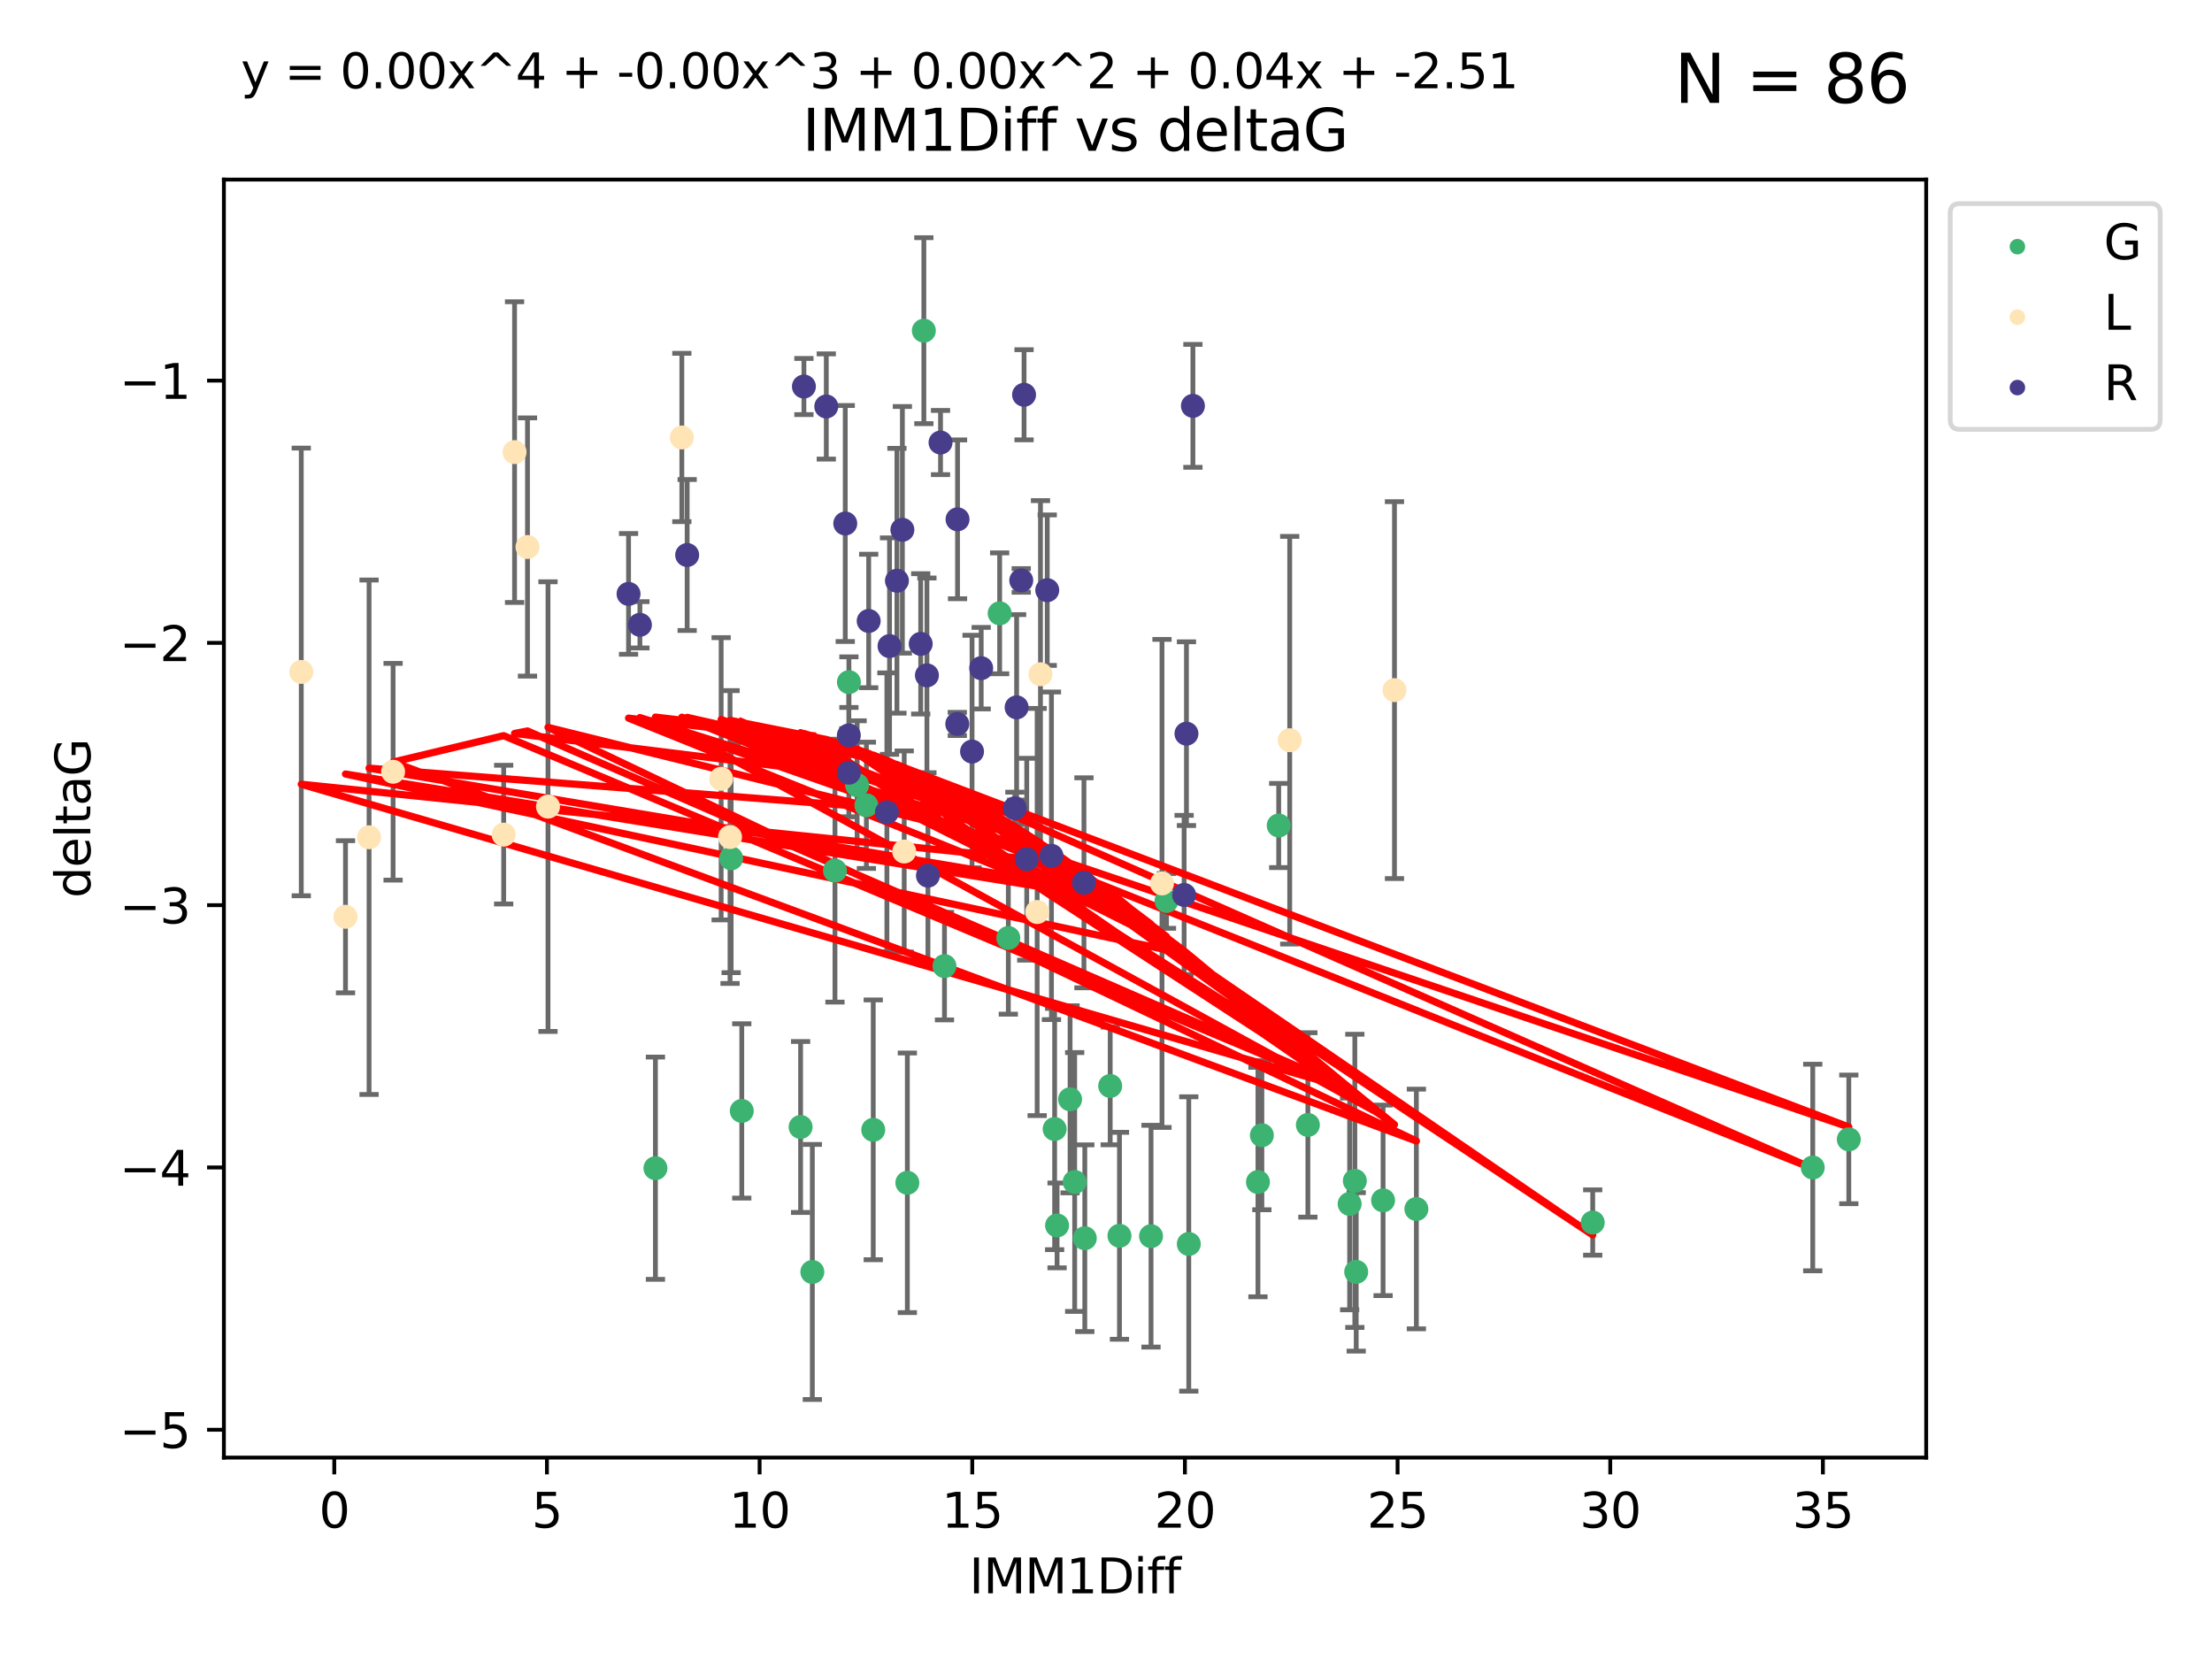 <?xml version="1.0" encoding="utf-8" standalone="no"?>
<!DOCTYPE svg PUBLIC "-//W3C//DTD SVG 1.1//EN"
  "http://www.w3.org/Graphics/SVG/1.1/DTD/svg11.dtd">
<svg xmlns:xlink="http://www.w3.org/1999/xlink" width="460.8pt" height="345.6pt" viewBox="0 0 460.8 345.6" xmlns="http://www.w3.org/2000/svg" version="1.1">
 <defs>
  <style type="text/css">*{stroke-linejoin: round; stroke-linecap: butt}</style>
 </defs>
 <g id="figure_1">
  <g id="patch_1">
   <path d="M 0 345.6 
L 460.8 345.6 
L 460.8 0 
L 0 0 
z
" style="fill: #ffffff"/>
  </g>
  <g id="axes_1">
   <g id="patch_2">
    <path d="M 46.64 303.64 
L 401.26 303.64 
L 401.26 37.411 
L 46.64 37.411 
z
" style="fill: #ffffff"/>
   </g>
   <g id="PathCollection_1">
    <defs>
     <path id="m455b8e39e3" d="M 0 1.118 
C 0.297 1.118 0.581 1 0.791 0.791 
C 1 0.581 1.118 0.297 1.118 0 
C 1.118 -0.297 1 -0.581 0.791 -0.791 
C 0.581 -1 0.297 -1.118 0 -1.118 
C -0.297 -1.118 -0.581 -1 -0.791 -0.791 
C -1 -0.581 -1.118 -0.297 -1.118 0 
C -1.118 0.297 -1 0.581 -0.791 0.791 
C -0.581 1 -0.297 1.118 0 1.118 
z
" style="stroke: #3cb371"/>
    </defs>
    <g clip-path="url(#pd514aa44c4)">
     <use xlink:href="#m455b8e39e3" x="169.224" y="264.972" style="fill: #3cb371; stroke: #3cb371"/>
     <use xlink:href="#m455b8e39e3" x="136.539" y="243.357" style="fill: #3cb371; stroke: #3cb371"/>
     <use xlink:href="#m455b8e39e3" x="288.121" y="250.055" style="fill: #3cb371; stroke: #3cb371"/>
     <use xlink:href="#m455b8e39e3" x="247.647" y="259.141" style="fill: #3cb371; stroke: #3cb371"/>
     <use xlink:href="#m455b8e39e3" x="233.205" y="257.437" style="fill: #3cb371; stroke: #3cb371"/>
     <use xlink:href="#m455b8e39e3" x="262.869" y="236.494" style="fill: #3cb371; stroke: #3cb371"/>
     <use xlink:href="#m455b8e39e3" x="282.237" y="245.992" style="fill: #3cb371; stroke: #3cb371"/>
     <use xlink:href="#m455b8e39e3" x="295.058" y="251.854" style="fill: #3cb371; stroke: #3cb371"/>
     <use xlink:href="#m455b8e39e3" x="219.701" y="235.195" style="fill: #3cb371; stroke: #3cb371"/>
     <use xlink:href="#m455b8e39e3" x="239.779" y="257.518" style="fill: #3cb371; stroke: #3cb371"/>
     <use xlink:href="#m455b8e39e3" x="223.875" y="246.229" style="fill: #3cb371; stroke: #3cb371"/>
     <use xlink:href="#m455b8e39e3" x="220.207" y="255.28" style="fill: #3cb371; stroke: #3cb371"/>
     <use xlink:href="#m455b8e39e3" x="225.983" y="257.942" style="fill: #3cb371; stroke: #3cb371"/>
     <use xlink:href="#m455b8e39e3" x="176.844" y="142.106" style="fill: #3cb371; stroke: #3cb371"/>
     <use xlink:href="#m455b8e39e3" x="192.456" y="68.883" style="fill: #3cb371; stroke: #3cb371"/>
     <use xlink:href="#m455b8e39e3" x="331.793" y="254.674" style="fill: #3cb371; stroke: #3cb371"/>
     <use xlink:href="#m455b8e39e3" x="262.054" y="246.241" style="fill: #3cb371; stroke: #3cb371"/>
     <use xlink:href="#m455b8e39e3" x="282.521" y="264.956" style="fill: #3cb371; stroke: #3cb371"/>
     <use xlink:href="#m455b8e39e3" x="166.779" y="234.768" style="fill: #3cb371; stroke: #3cb371"/>
     <use xlink:href="#m455b8e39e3" x="196.753" y="201.259" style="fill: #3cb371; stroke: #3cb371"/>
     <use xlink:href="#m455b8e39e3" x="281.156" y="250.798" style="fill: #3cb371; stroke: #3cb371"/>
     <use xlink:href="#m455b8e39e3" x="222.918" y="229.002" style="fill: #3cb371; stroke: #3cb371"/>
     <use xlink:href="#m455b8e39e3" x="385.141" y="237.354" style="fill: #3cb371; stroke: #3cb371"/>
     <use xlink:href="#m455b8e39e3" x="377.627" y="243.213" style="fill: #3cb371; stroke: #3cb371"/>
     <use xlink:href="#m455b8e39e3" x="208.245" y="127.765" style="fill: #3cb371; stroke: #3cb371"/>
     <use xlink:href="#m455b8e39e3" x="231.273" y="226.223" style="fill: #3cb371; stroke: #3cb371"/>
     <use xlink:href="#m455b8e39e3" x="180.486" y="167.759" style="fill: #3cb371; stroke: #3cb371"/>
     <use xlink:href="#m455b8e39e3" x="173.938" y="181.37" style="fill: #3cb371; stroke: #3cb371"/>
     <use xlink:href="#m455b8e39e3" x="243.004" y="187.683" style="fill: #3cb371; stroke: #3cb371"/>
     <use xlink:href="#m455b8e39e3" x="210.053" y="195.399" style="fill: #3cb371; stroke: #3cb371"/>
     <use xlink:href="#m455b8e39e3" x="272.456" y="234.344" style="fill: #3cb371; stroke: #3cb371"/>
     <use xlink:href="#m455b8e39e3" x="152.31" y="178.803" style="fill: #3cb371; stroke: #3cb371"/>
     <use xlink:href="#m455b8e39e3" x="178.554" y="163.562" style="fill: #3cb371; stroke: #3cb371"/>
     <use xlink:href="#m455b8e39e3" x="181.912" y="235.362" style="fill: #3cb371; stroke: #3cb371"/>
     <use xlink:href="#m455b8e39e3" x="189.018" y="246.397" style="fill: #3cb371; stroke: #3cb371"/>
     <use xlink:href="#m455b8e39e3" x="266.378" y="171.969" style="fill: #3cb371; stroke: #3cb371"/>
     <use xlink:href="#m455b8e39e3" x="154.525" y="231.428" style="fill: #3cb371; stroke: #3cb371"/>
    </g>
   </g>
   <g id="PathCollection_2">
    <defs>
     <path id="m3b44fda5d7" d="M 0 1.118 
C 0.297 1.118 0.581 1 0.791 0.791 
C 1 0.581 1.118 0.297 1.118 0 
C 1.118 -0.297 1 -0.581 0.791 -0.791 
C 0.581 -1 0.297 -1.118 0 -1.118 
C -0.297 -1.118 -0.581 -1 -0.791 -0.791 
C -1 -0.581 -1.118 -0.297 -1.118 0 
C -1.118 0.297 -1 0.581 -0.791 0.791 
C -0.581 1 -0.297 1.118 0 1.118 
z
" style="stroke: #ffe4b5"/>
    </defs>
    <g clip-path="url(#pd514aa44c4)">
     <use xlink:href="#m3b44fda5d7" x="71.974" y="190.979" style="fill: #ffe4b5; stroke: #ffe4b5"/>
     <use xlink:href="#m3b44fda5d7" x="104.925" y="173.867" style="fill: #ffe4b5; stroke: #ffe4b5"/>
     <use xlink:href="#m3b44fda5d7" x="81.888" y="160.77" style="fill: #ffe4b5; stroke: #ffe4b5"/>
     <use xlink:href="#m3b44fda5d7" x="114.158" y="168.033" style="fill: #ffe4b5; stroke: #ffe4b5"/>
     <use xlink:href="#m3b44fda5d7" x="107.193" y="94.182" style="fill: #ffe4b5; stroke: #ffe4b5"/>
     <use xlink:href="#m3b44fda5d7" x="109.887" y="113.949" style="fill: #ffe4b5; stroke: #ffe4b5"/>
     <use xlink:href="#m3b44fda5d7" x="62.759" y="139.975" style="fill: #ffe4b5; stroke: #ffe4b5"/>
     <use xlink:href="#m3b44fda5d7" x="188.363" y="177.38" style="fill: #ffe4b5; stroke: #ffe4b5"/>
     <use xlink:href="#m3b44fda5d7" x="142.041" y="91.135" style="fill: #ffe4b5; stroke: #ffe4b5"/>
     <use xlink:href="#m3b44fda5d7" x="76.882" y="174.414" style="fill: #ffe4b5; stroke: #ffe4b5"/>
     <use xlink:href="#m3b44fda5d7" x="152.08" y="174.371" style="fill: #ffe4b5; stroke: #ffe4b5"/>
     <use xlink:href="#m3b44fda5d7" x="242.065" y="184.029" style="fill: #ffe4b5; stroke: #ffe4b5"/>
     <use xlink:href="#m3b44fda5d7" x="216.751" y="140.463" style="fill: #ffe4b5; stroke: #ffe4b5"/>
     <use xlink:href="#m3b44fda5d7" x="216.06" y="189.987" style="fill: #ffe4b5; stroke: #ffe4b5"/>
     <use xlink:href="#m3b44fda5d7" x="150.228" y="162.236" style="fill: #ffe4b5; stroke: #ffe4b5"/>
     <use xlink:href="#m3b44fda5d7" x="268.672" y="154.198" style="fill: #ffe4b5; stroke: #ffe4b5"/>
     <use xlink:href="#m3b44fda5d7" x="290.495" y="143.764" style="fill: #ffe4b5; stroke: #ffe4b5"/>
    </g>
   </g>
   <g id="PathCollection_3">
    <defs>
     <path id="mb3f11257b1" d="M 0 1.118 
C 0.297 1.118 0.581 1 0.791 0.791 
C 1 0.581 1.118 0.297 1.118 0 
C 1.118 -0.297 1 -0.581 0.791 -0.791 
C 0.581 -1 0.297 -1.118 0 -1.118 
C -0.297 -1.118 -0.581 -1 -0.791 -0.791 
C -1 -0.581 -1.118 -0.297 -1.118 0 
C -1.118 0.297 -1 0.581 -0.791 0.791 
C -0.581 1 -0.297 1.118 0 1.118 
z
" style="stroke: #483d8b"/>
    </defs>
    <g clip-path="url(#pd514aa44c4)">
     <use xlink:href="#mb3f11257b1" x="130.939" y="123.719" style="fill: #483d8b; stroke: #483d8b"/>
     <use xlink:href="#mb3f11257b1" x="202.495" y="156.565" style="fill: #483d8b; stroke: #483d8b"/>
     <use xlink:href="#mb3f11257b1" x="219.037" y="178.28" style="fill: #483d8b; stroke: #483d8b"/>
     <use xlink:href="#mb3f11257b1" x="225.806" y="183.902" style="fill: #483d8b; stroke: #483d8b"/>
     <use xlink:href="#mb3f11257b1" x="133.305" y="130.157" style="fill: #483d8b; stroke: #483d8b"/>
     <use xlink:href="#mb3f11257b1" x="180.964" y="129.36" style="fill: #483d8b; stroke: #483d8b"/>
     <use xlink:href="#mb3f11257b1" x="167.47" y="80.519" style="fill: #483d8b; stroke: #483d8b"/>
     <use xlink:href="#mb3f11257b1" x="176.827" y="160.968" style="fill: #483d8b; stroke: #483d8b"/>
     <use xlink:href="#mb3f11257b1" x="199.42" y="150.812" style="fill: #483d8b; stroke: #483d8b"/>
     <use xlink:href="#mb3f11257b1" x="187.982" y="110.37" style="fill: #483d8b; stroke: #483d8b"/>
     <use xlink:href="#mb3f11257b1" x="186.848" y="120.983" style="fill: #483d8b; stroke: #483d8b"/>
     <use xlink:href="#mb3f11257b1" x="143.149" y="115.619" style="fill: #483d8b; stroke: #483d8b"/>
     <use xlink:href="#mb3f11257b1" x="213.889" y="178.995" style="fill: #483d8b; stroke: #483d8b"/>
     <use xlink:href="#mb3f11257b1" x="172.131" y="84.676" style="fill: #483d8b; stroke: #483d8b"/>
     <use xlink:href="#mb3f11257b1" x="185.306" y="134.596" style="fill: #483d8b; stroke: #483d8b"/>
     <use xlink:href="#mb3f11257b1" x="211.417" y="168.386" style="fill: #483d8b; stroke: #483d8b"/>
     <use xlink:href="#mb3f11257b1" x="191.8" y="134.129" style="fill: #483d8b; stroke: #483d8b"/>
     <use xlink:href="#mb3f11257b1" x="199.473" y="108.187" style="fill: #483d8b; stroke: #483d8b"/>
     <use xlink:href="#mb3f11257b1" x="193.307" y="182.412" style="fill: #483d8b; stroke: #483d8b"/>
     <use xlink:href="#mb3f11257b1" x="176.827" y="153.191" style="fill: #483d8b; stroke: #483d8b"/>
     <use xlink:href="#mb3f11257b1" x="195.929" y="92.189" style="fill: #483d8b; stroke: #483d8b"/>
     <use xlink:href="#mb3f11257b1" x="184.756" y="169.229" style="fill: #483d8b; stroke: #483d8b"/>
     <use xlink:href="#mb3f11257b1" x="212.746" y="120.915" style="fill: #483d8b; stroke: #483d8b"/>
     <use xlink:href="#mb3f11257b1" x="247.16" y="152.834" style="fill: #483d8b; stroke: #483d8b"/>
     <use xlink:href="#mb3f11257b1" x="213.331" y="82.238" style="fill: #483d8b; stroke: #483d8b"/>
     <use xlink:href="#mb3f11257b1" x="204.4" y="139.191" style="fill: #483d8b; stroke: #483d8b"/>
     <use xlink:href="#mb3f11257b1" x="211.78" y="147.356" style="fill: #483d8b; stroke: #483d8b"/>
     <use xlink:href="#mb3f11257b1" x="193.094" y="140.689" style="fill: #483d8b; stroke: #483d8b"/>
     <use xlink:href="#mb3f11257b1" x="248.506" y="84.549" style="fill: #483d8b; stroke: #483d8b"/>
     <use xlink:href="#mb3f11257b1" x="176.082" y="109.055" style="fill: #483d8b; stroke: #483d8b"/>
     <use xlink:href="#mb3f11257b1" x="246.672" y="186.434" style="fill: #483d8b; stroke: #483d8b"/>
     <use xlink:href="#mb3f11257b1" x="218.16" y="122.945" style="fill: #483d8b; stroke: #483d8b"/>
    </g>
   </g>
   <g id="matplotlib.axis_1">
    <g id="xtick_1">
     <g id="line2d_1">
      <defs>
       <path id="m3142b68571" d="M 0 0 
L 0 3.5 
" style="stroke: #000000; stroke-width: 0.8"/>
      </defs>
      <g>
       <use xlink:href="#m3142b68571" x="69.635" y="303.64" style="stroke: #000000; stroke-width: 0.8"/>
      </g>
     </g>
     <g id="text_1">
      <!-- 0 -->
      <g transform="translate(66.453 318.238)scale(0.1 -0.1)">
       <defs>
        <path id="DejaVuSans-30" d="M 2034 4250 
Q 1547 4250 1301 3770 
Q 1056 3291 1056 2328 
Q 1056 1369 1301 889 
Q 1547 409 2034 409 
Q 2525 409 2770 889 
Q 3016 1369 3016 2328 
Q 3016 3291 2770 3770 
Q 2525 4250 2034 4250 
z
M 2034 4750 
Q 2819 4750 3233 4129 
Q 3647 3509 3647 2328 
Q 3647 1150 3233 529 
Q 2819 -91 2034 -91 
Q 1250 -91 836 529 
Q 422 1150 422 2328 
Q 422 3509 836 4129 
Q 1250 4750 2034 4750 
z
" transform="scale(0.016)"/>
       </defs>
       <use xlink:href="#DejaVuSans-30"/>
      </g>
     </g>
    </g>
    <g id="xtick_2">
     <g id="line2d_2">
      <g>
       <use xlink:href="#m3142b68571" x="113.936" y="303.64" style="stroke: #000000; stroke-width: 0.8"/>
      </g>
     </g>
     <g id="text_2">
      <!-- 5 -->
      <g transform="translate(110.755 318.238)scale(0.1 -0.1)">
       <defs>
        <path id="DejaVuSans-35" d="M 691 4666 
L 3169 4666 
L 3169 4134 
L 1269 4134 
L 1269 2991 
Q 1406 3038 1543 3061 
Q 1681 3084 1819 3084 
Q 2600 3084 3056 2656 
Q 3513 2228 3513 1497 
Q 3513 744 3044 326 
Q 2575 -91 1722 -91 
Q 1428 -91 1123 -41 
Q 819 9 494 109 
L 494 744 
Q 775 591 1075 516 
Q 1375 441 1709 441 
Q 2250 441 2565 725 
Q 2881 1009 2881 1497 
Q 2881 1984 2565 2268 
Q 2250 2553 1709 2553 
Q 1456 2553 1204 2497 
Q 953 2441 691 2322 
L 691 4666 
z
" transform="scale(0.016)"/>
       </defs>
       <use xlink:href="#DejaVuSans-35"/>
      </g>
     </g>
    </g>
    <g id="xtick_3">
     <g id="line2d_3">
      <g>
       <use xlink:href="#m3142b68571" x="158.238" y="303.64" style="stroke: #000000; stroke-width: 0.8"/>
      </g>
     </g>
     <g id="text_3">
      <!-- 10 -->
      <g transform="translate(151.875 318.238)scale(0.1 -0.1)">
       <defs>
        <path id="DejaVuSans-31" d="M 794 531 
L 1825 531 
L 1825 4091 
L 703 3866 
L 703 4441 
L 1819 4666 
L 2450 4666 
L 2450 531 
L 3481 531 
L 3481 0 
L 794 0 
L 794 531 
z
" transform="scale(0.016)"/>
       </defs>
       <use xlink:href="#DejaVuSans-31"/>
       <use xlink:href="#DejaVuSans-30" x="63.623"/>
      </g>
     </g>
    </g>
    <g id="xtick_4">
     <g id="line2d_4">
      <g>
       <use xlink:href="#m3142b68571" x="202.539" y="303.64" style="stroke: #000000; stroke-width: 0.8"/>
      </g>
     </g>
     <g id="text_4">
      <!-- 15 -->
      <g transform="translate(196.177 318.238)scale(0.1 -0.1)">
       <use xlink:href="#DejaVuSans-31"/>
       <use xlink:href="#DejaVuSans-35" x="63.623"/>
      </g>
     </g>
    </g>
    <g id="xtick_5">
     <g id="line2d_5">
      <g>
       <use xlink:href="#m3142b68571" x="246.841" y="303.64" style="stroke: #000000; stroke-width: 0.8"/>
      </g>
     </g>
     <g id="text_5">
      <!-- 20 -->
      <g transform="translate(240.478 318.238)scale(0.1 -0.1)">
       <defs>
        <path id="DejaVuSans-32" d="M 1228 531 
L 3431 531 
L 3431 0 
L 469 0 
L 469 531 
Q 828 903 1448 1529 
Q 2069 2156 2228 2338 
Q 2531 2678 2651 2914 
Q 2772 3150 2772 3378 
Q 2772 3750 2511 3984 
Q 2250 4219 1831 4219 
Q 1534 4219 1204 4116 
Q 875 4013 500 3803 
L 500 4441 
Q 881 4594 1212 4672 
Q 1544 4750 1819 4750 
Q 2544 4750 2975 4387 
Q 3406 4025 3406 3419 
Q 3406 3131 3298 2873 
Q 3191 2616 2906 2266 
Q 2828 2175 2409 1742 
Q 1991 1309 1228 531 
z
" transform="scale(0.016)"/>
       </defs>
       <use xlink:href="#DejaVuSans-32"/>
       <use xlink:href="#DejaVuSans-30" x="63.623"/>
      </g>
     </g>
    </g>
    <g id="xtick_6">
     <g id="line2d_6">
      <g>
       <use xlink:href="#m3142b68571" x="291.142" y="303.64" style="stroke: #000000; stroke-width: 0.8"/>
      </g>
     </g>
     <g id="text_6">
      <!-- 25 -->
      <g transform="translate(284.78 318.238)scale(0.1 -0.1)">
       <use xlink:href="#DejaVuSans-32"/>
       <use xlink:href="#DejaVuSans-35" x="63.623"/>
      </g>
     </g>
    </g>
    <g id="xtick_7">
     <g id="line2d_7">
      <g>
       <use xlink:href="#m3142b68571" x="335.444" y="303.64" style="stroke: #000000; stroke-width: 0.8"/>
      </g>
     </g>
     <g id="text_7">
      <!-- 30 -->
      <g transform="translate(329.081 318.238)scale(0.1 -0.1)">
       <defs>
        <path id="DejaVuSans-33" d="M 2597 2516 
Q 3050 2419 3304 2112 
Q 3559 1806 3559 1356 
Q 3559 666 3084 287 
Q 2609 -91 1734 -91 
Q 1441 -91 1130 -33 
Q 819 25 488 141 
L 488 750 
Q 750 597 1062 519 
Q 1375 441 1716 441 
Q 2309 441 2620 675 
Q 2931 909 2931 1356 
Q 2931 1769 2642 2001 
Q 2353 2234 1838 2234 
L 1294 2234 
L 1294 2753 
L 1863 2753 
Q 2328 2753 2575 2939 
Q 2822 3125 2822 3475 
Q 2822 3834 2567 4026 
Q 2313 4219 1838 4219 
Q 1578 4219 1281 4162 
Q 984 4106 628 3988 
L 628 4550 
Q 988 4650 1302 4700 
Q 1616 4750 1894 4750 
Q 2613 4750 3031 4423 
Q 3450 4097 3450 3541 
Q 3450 3153 3228 2886 
Q 3006 2619 2597 2516 
z
" transform="scale(0.016)"/>
       </defs>
       <use xlink:href="#DejaVuSans-33"/>
       <use xlink:href="#DejaVuSans-30" x="63.623"/>
      </g>
     </g>
    </g>
    <g id="xtick_8">
     <g id="line2d_8">
      <g>
       <use xlink:href="#m3142b68571" x="379.745" y="303.64" style="stroke: #000000; stroke-width: 0.8"/>
      </g>
     </g>
     <g id="text_8">
      <!-- 35 -->
      <g transform="translate(373.382 318.238)scale(0.1 -0.1)">
       <use xlink:href="#DejaVuSans-33"/>
       <use xlink:href="#DejaVuSans-35" x="63.623"/>
      </g>
     </g>
    </g>
    <g id="text_9">
     <!-- IMM1Diff -->
     <g transform="translate(201.906 331.917)scale(0.1 -0.1)">
      <defs>
       <path id="DejaVuSans-49" d="M 628 4666 
L 1259 4666 
L 1259 0 
L 628 0 
L 628 4666 
z
" transform="scale(0.016)"/>
       <path id="DejaVuSans-4d" d="M 628 4666 
L 1569 4666 
L 2759 1491 
L 3956 4666 
L 4897 4666 
L 4897 0 
L 4281 0 
L 4281 4097 
L 3078 897 
L 2444 897 
L 1241 4097 
L 1241 0 
L 628 0 
L 628 4666 
z
" transform="scale(0.016)"/>
       <path id="DejaVuSans-44" d="M 1259 4147 
L 1259 519 
L 2022 519 
Q 2988 519 3436 956 
Q 3884 1394 3884 2338 
Q 3884 3275 3436 3711 
Q 2988 4147 2022 4147 
L 1259 4147 
z
M 628 4666 
L 1925 4666 
Q 3281 4666 3915 4102 
Q 4550 3538 4550 2338 
Q 4550 1131 3912 565 
Q 3275 0 1925 0 
L 628 0 
L 628 4666 
z
" transform="scale(0.016)"/>
       <path id="DejaVuSans-69" d="M 603 3500 
L 1178 3500 
L 1178 0 
L 603 0 
L 603 3500 
z
M 603 4863 
L 1178 4863 
L 1178 4134 
L 603 4134 
L 603 4863 
z
" transform="scale(0.016)"/>
       <path id="DejaVuSans-66" d="M 2375 4863 
L 2375 4384 
L 1825 4384 
Q 1516 4384 1395 4259 
Q 1275 4134 1275 3809 
L 1275 3500 
L 2222 3500 
L 2222 3053 
L 1275 3053 
L 1275 0 
L 697 0 
L 697 3053 
L 147 3053 
L 147 3500 
L 697 3500 
L 697 3744 
Q 697 4328 969 4595 
Q 1241 4863 1831 4863 
L 2375 4863 
z
" transform="scale(0.016)"/>
      </defs>
      <use xlink:href="#DejaVuSans-49"/>
      <use xlink:href="#DejaVuSans-4d" x="29.492"/>
      <use xlink:href="#DejaVuSans-4d" x="115.771"/>
      <use xlink:href="#DejaVuSans-31" x="202.051"/>
      <use xlink:href="#DejaVuSans-44" x="265.674"/>
      <use xlink:href="#DejaVuSans-69" x="342.676"/>
      <use xlink:href="#DejaVuSans-66" x="370.459"/>
      <use xlink:href="#DejaVuSans-66" x="405.664"/>
     </g>
    </g>
   </g>
   <g id="matplotlib.axis_2">
    <g id="ytick_1">
     <g id="line2d_9">
      <defs>
       <path id="m8a7662de44" d="M 0 0 
L -3.5 0 
" style="stroke: #000000; stroke-width: 0.8"/>
      </defs>
      <g>
       <use xlink:href="#m8a7662de44" x="46.64" y="297.844" style="stroke: #000000; stroke-width: 0.8"/>
      </g>
     </g>
     <g id="text_10">
      <!-- −5 -->
      <g transform="translate(24.898 301.643)scale(0.1 -0.1)">
       <defs>
        <path id="DejaVuSans-2212" d="M 678 2272 
L 4684 2272 
L 4684 1741 
L 678 1741 
L 678 2272 
z
" transform="scale(0.016)"/>
       </defs>
       <use xlink:href="#DejaVuSans-2212"/>
       <use xlink:href="#DejaVuSans-35" x="83.789"/>
      </g>
     </g>
    </g>
    <g id="ytick_2">
     <g id="line2d_10">
      <g>
       <use xlink:href="#m8a7662de44" x="46.64" y="243.204" style="stroke: #000000; stroke-width: 0.8"/>
      </g>
     </g>
     <g id="text_11">
      <!-- −4 -->
      <g transform="translate(24.898 247.003)scale(0.1 -0.1)">
       <defs>
        <path id="DejaVuSans-34" d="M 2419 4116 
L 825 1625 
L 2419 1625 
L 2419 4116 
z
M 2253 4666 
L 3047 4666 
L 3047 1625 
L 3713 1625 
L 3713 1100 
L 3047 1100 
L 3047 0 
L 2419 0 
L 2419 1100 
L 313 1100 
L 313 1709 
L 2253 4666 
z
" transform="scale(0.016)"/>
       </defs>
       <use xlink:href="#DejaVuSans-2212"/>
       <use xlink:href="#DejaVuSans-34" x="83.789"/>
      </g>
     </g>
    </g>
    <g id="ytick_3">
     <g id="line2d_11">
      <g>
       <use xlink:href="#m8a7662de44" x="46.64" y="188.564" style="stroke: #000000; stroke-width: 0.8"/>
      </g>
     </g>
     <g id="text_12">
      <!-- −3 -->
      <g transform="translate(24.898 192.364)scale(0.1 -0.1)">
       <use xlink:href="#DejaVuSans-2212"/>
       <use xlink:href="#DejaVuSans-33" x="83.789"/>
      </g>
     </g>
    </g>
    <g id="ytick_4">
     <g id="line2d_12">
      <g>
       <use xlink:href="#m8a7662de44" x="46.64" y="133.924" style="stroke: #000000; stroke-width: 0.8"/>
      </g>
     </g>
     <g id="text_13">
      <!-- −2 -->
      <g transform="translate(24.898 137.724)scale(0.1 -0.1)">
       <use xlink:href="#DejaVuSans-2212"/>
       <use xlink:href="#DejaVuSans-32" x="83.789"/>
      </g>
     </g>
    </g>
    <g id="ytick_5">
     <g id="line2d_13">
      <g>
       <use xlink:href="#m8a7662de44" x="46.64" y="79.284" style="stroke: #000000; stroke-width: 0.8"/>
      </g>
     </g>
     <g id="text_14">
      <!-- −1 -->
      <g transform="translate(24.898 83.084)scale(0.1 -0.1)">
       <use xlink:href="#DejaVuSans-2212"/>
       <use xlink:href="#DejaVuSans-31" x="83.789"/>
      </g>
     </g>
    </g>
    <g id="text_15">
     <!-- deltaG -->
     <g transform="translate(18.818 187.064)rotate(-90)scale(0.1 -0.1)">
      <defs>
       <path id="DejaVuSans-64" d="M 2906 2969 
L 2906 4863 
L 3481 4863 
L 3481 0 
L 2906 0 
L 2906 525 
Q 2725 213 2448 61 
Q 2172 -91 1784 -91 
Q 1150 -91 751 415 
Q 353 922 353 1747 
Q 353 2572 751 3078 
Q 1150 3584 1784 3584 
Q 2172 3584 2448 3432 
Q 2725 3281 2906 2969 
z
M 947 1747 
Q 947 1113 1208 752 
Q 1469 391 1925 391 
Q 2381 391 2643 752 
Q 2906 1113 2906 1747 
Q 2906 2381 2643 2742 
Q 2381 3103 1925 3103 
Q 1469 3103 1208 2742 
Q 947 2381 947 1747 
z
" transform="scale(0.016)"/>
       <path id="DejaVuSans-65" d="M 3597 1894 
L 3597 1613 
L 953 1613 
Q 991 1019 1311 708 
Q 1631 397 2203 397 
Q 2534 397 2845 478 
Q 3156 559 3463 722 
L 3463 178 
Q 3153 47 2828 -22 
Q 2503 -91 2169 -91 
Q 1331 -91 842 396 
Q 353 884 353 1716 
Q 353 2575 817 3079 
Q 1281 3584 2069 3584 
Q 2775 3584 3186 3129 
Q 3597 2675 3597 1894 
z
M 3022 2063 
Q 3016 2534 2758 2815 
Q 2500 3097 2075 3097 
Q 1594 3097 1305 2825 
Q 1016 2553 972 2059 
L 3022 2063 
z
" transform="scale(0.016)"/>
       <path id="DejaVuSans-6c" d="M 603 4863 
L 1178 4863 
L 1178 0 
L 603 0 
L 603 4863 
z
" transform="scale(0.016)"/>
       <path id="DejaVuSans-74" d="M 1172 4494 
L 1172 3500 
L 2356 3500 
L 2356 3053 
L 1172 3053 
L 1172 1153 
Q 1172 725 1289 603 
Q 1406 481 1766 481 
L 2356 481 
L 2356 0 
L 1766 0 
Q 1100 0 847 248 
Q 594 497 594 1153 
L 594 3053 
L 172 3053 
L 172 3500 
L 594 3500 
L 594 4494 
L 1172 4494 
z
" transform="scale(0.016)"/>
       <path id="DejaVuSans-61" d="M 2194 1759 
Q 1497 1759 1228 1600 
Q 959 1441 959 1056 
Q 959 750 1161 570 
Q 1363 391 1709 391 
Q 2188 391 2477 730 
Q 2766 1069 2766 1631 
L 2766 1759 
L 2194 1759 
z
M 3341 1997 
L 3341 0 
L 2766 0 
L 2766 531 
Q 2569 213 2275 61 
Q 1981 -91 1556 -91 
Q 1019 -91 701 211 
Q 384 513 384 1019 
Q 384 1609 779 1909 
Q 1175 2209 1959 2209 
L 2766 2209 
L 2766 2266 
Q 2766 2663 2505 2880 
Q 2244 3097 1772 3097 
Q 1472 3097 1187 3025 
Q 903 2953 641 2809 
L 641 3341 
Q 956 3463 1253 3523 
Q 1550 3584 1831 3584 
Q 2591 3584 2966 3190 
Q 3341 2797 3341 1997 
z
" transform="scale(0.016)"/>
       <path id="DejaVuSans-47" d="M 3809 666 
L 3809 1919 
L 2778 1919 
L 2778 2438 
L 4434 2438 
L 4434 434 
Q 4069 175 3628 42 
Q 3188 -91 2688 -91 
Q 1594 -91 976 548 
Q 359 1188 359 2328 
Q 359 3472 976 4111 
Q 1594 4750 2688 4750 
Q 3144 4750 3555 4637 
Q 3966 4525 4313 4306 
L 4313 3634 
Q 3963 3931 3569 4081 
Q 3175 4231 2741 4231 
Q 1884 4231 1454 3753 
Q 1025 3275 1025 2328 
Q 1025 1384 1454 906 
Q 1884 428 2741 428 
Q 3075 428 3337 486 
Q 3600 544 3809 666 
z
" transform="scale(0.016)"/>
      </defs>
      <use xlink:href="#DejaVuSans-64"/>
      <use xlink:href="#DejaVuSans-65" x="63.477"/>
      <use xlink:href="#DejaVuSans-6c" x="125"/>
      <use xlink:href="#DejaVuSans-74" x="152.783"/>
      <use xlink:href="#DejaVuSans-61" x="191.992"/>
      <use xlink:href="#DejaVuSans-47" x="253.271"/>
     </g>
    </g>
   </g>
   <g id="LineCollection_1">
    <path d="M 169.224 291.539 
L 169.224 238.405 
" clip-path="url(#pd514aa44c4)" style="fill: none; stroke: #696969"/>
    <path d="M 136.539 266.51 
L 136.539 220.204 
" clip-path="url(#pd514aa44c4)" style="fill: none; stroke: #696969"/>
    <path d="M 288.121 269.901 
L 288.121 230.209 
" clip-path="url(#pd514aa44c4)" style="fill: none; stroke: #696969"/>
    <path d="M 247.647 289.801 
L 247.647 228.482 
" clip-path="url(#pd514aa44c4)" style="fill: none; stroke: #696969"/>
    <path d="M 233.205 278.993 
L 233.205 235.88 
" clip-path="url(#pd514aa44c4)" style="fill: none; stroke: #696969"/>
    <path d="M 262.869 252.013 
L 262.869 220.976 
" clip-path="url(#pd514aa44c4)" style="fill: none; stroke: #696969"/>
    <path d="M 282.237 276.528 
L 282.237 215.456 
" clip-path="url(#pd514aa44c4)" style="fill: none; stroke: #696969"/>
    <path d="M 295.058 276.82 
L 295.058 226.888 
" clip-path="url(#pd514aa44c4)" style="fill: none; stroke: #696969"/>
    <path d="M 219.701 260.326 
L 219.701 210.065 
" clip-path="url(#pd514aa44c4)" style="fill: none; stroke: #696969"/>
    <path d="M 239.779 280.619 
L 239.779 234.417 
" clip-path="url(#pd514aa44c4)" style="fill: none; stroke: #696969"/>
    <path d="M 223.875 273.192 
L 223.875 219.267 
" clip-path="url(#pd514aa44c4)" style="fill: none; stroke: #696969"/>
    <path d="M 220.207 264.116 
L 220.207 246.445 
" clip-path="url(#pd514aa44c4)" style="fill: none; stroke: #696969"/>
    <path d="M 225.983 277.391 
L 225.983 238.493 
" clip-path="url(#pd514aa44c4)" style="fill: none; stroke: #696969"/>
    <path d="M 176.844 147.375 
L 176.844 136.837 
" clip-path="url(#pd514aa44c4)" style="fill: none; stroke: #696969"/>
    <path d="M 192.456 88.254 
L 192.456 49.513 
" clip-path="url(#pd514aa44c4)" style="fill: none; stroke: #696969"/>
    <path d="M 331.793 261.477 
L 331.793 247.87 
" clip-path="url(#pd514aa44c4)" style="fill: none; stroke: #696969"/>
    <path d="M 262.054 270.142 
L 262.054 222.34 
" clip-path="url(#pd514aa44c4)" style="fill: none; stroke: #696969"/>
    <path d="M 282.521 281.463 
L 282.521 248.45 
" clip-path="url(#pd514aa44c4)" style="fill: none; stroke: #696969"/>
    <path d="M 166.779 252.578 
L 166.779 216.959 
" clip-path="url(#pd514aa44c4)" style="fill: none; stroke: #696969"/>
    <path d="M 196.753 212.466 
L 196.753 190.051 
" clip-path="url(#pd514aa44c4)" style="fill: none; stroke: #696969"/>
    <path d="M 281.156 272.857 
L 281.156 228.74 
" clip-path="url(#pd514aa44c4)" style="fill: none; stroke: #696969"/>
    <path d="M 222.918 248.489 
L 222.918 209.516 
" clip-path="url(#pd514aa44c4)" style="fill: none; stroke: #696969"/>
    <path d="M 385.141 250.753 
L 385.141 223.954 
" clip-path="url(#pd514aa44c4)" style="fill: none; stroke: #696969"/>
    <path d="M 377.627 264.733 
L 377.627 221.693 
" clip-path="url(#pd514aa44c4)" style="fill: none; stroke: #696969"/>
    <path d="M 208.245 140.357 
L 208.245 115.174 
" clip-path="url(#pd514aa44c4)" style="fill: none; stroke: #696969"/>
    <path d="M 231.273 238.478 
L 231.273 213.969 
" clip-path="url(#pd514aa44c4)" style="fill: none; stroke: #696969"/>
    <path d="M 180.486 180.911 
L 180.486 154.608 
" clip-path="url(#pd514aa44c4)" style="fill: none; stroke: #696969"/>
    <path d="M 173.938 208.753 
L 173.938 153.986 
" clip-path="url(#pd514aa44c4)" style="fill: none; stroke: #696969"/>
    <path d="M 243.004 193.382 
L 243.004 181.984 
" clip-path="url(#pd514aa44c4)" style="fill: none; stroke: #696969"/>
    <path d="M 210.053 211.267 
L 210.053 179.53 
" clip-path="url(#pd514aa44c4)" style="fill: none; stroke: #696969"/>
    <path d="M 272.456 253.55 
L 272.456 215.138 
" clip-path="url(#pd514aa44c4)" style="fill: none; stroke: #696969"/>
    <path d="M 152.31 202.627 
L 152.31 154.978 
" clip-path="url(#pd514aa44c4)" style="fill: none; stroke: #696969"/>
    <path d="M 178.554 176.973 
L 178.554 150.151 
" clip-path="url(#pd514aa44c4)" style="fill: none; stroke: #696969"/>
    <path d="M 181.912 262.421 
L 181.912 208.303 
" clip-path="url(#pd514aa44c4)" style="fill: none; stroke: #696969"/>
    <path d="M 189.018 273.437 
L 189.018 219.357 
" clip-path="url(#pd514aa44c4)" style="fill: none; stroke: #696969"/>
    <path d="M 266.378 180.734 
L 266.378 163.205 
" clip-path="url(#pd514aa44c4)" style="fill: none; stroke: #696969"/>
    <path d="M 154.525 249.586 
L 154.525 213.27 
" clip-path="url(#pd514aa44c4)" style="fill: none; stroke: #696969"/>
   </g>
   <g id="line2d_14">
    <defs>
     <path id="m47f24d228d" d="M 2 0 
L -2 -0 
" style="stroke: #696969"/>
    </defs>
    <g clip-path="url(#pd514aa44c4)">
     <use xlink:href="#m47f24d228d" x="169.224" y="291.539" style="fill: #696969; stroke: #696969"/>
     <use xlink:href="#m47f24d228d" x="136.539" y="266.51" style="fill: #696969; stroke: #696969"/>
     <use xlink:href="#m47f24d228d" x="288.121" y="269.901" style="fill: #696969; stroke: #696969"/>
     <use xlink:href="#m47f24d228d" x="247.647" y="289.801" style="fill: #696969; stroke: #696969"/>
     <use xlink:href="#m47f24d228d" x="233.205" y="278.993" style="fill: #696969; stroke: #696969"/>
     <use xlink:href="#m47f24d228d" x="262.869" y="252.013" style="fill: #696969; stroke: #696969"/>
     <use xlink:href="#m47f24d228d" x="282.237" y="276.528" style="fill: #696969; stroke: #696969"/>
     <use xlink:href="#m47f24d228d" x="295.058" y="276.82" style="fill: #696969; stroke: #696969"/>
     <use xlink:href="#m47f24d228d" x="219.701" y="260.326" style="fill: #696969; stroke: #696969"/>
     <use xlink:href="#m47f24d228d" x="239.779" y="280.619" style="fill: #696969; stroke: #696969"/>
     <use xlink:href="#m47f24d228d" x="223.875" y="273.192" style="fill: #696969; stroke: #696969"/>
     <use xlink:href="#m47f24d228d" x="220.207" y="264.116" style="fill: #696969; stroke: #696969"/>
     <use xlink:href="#m47f24d228d" x="225.983" y="277.391" style="fill: #696969; stroke: #696969"/>
     <use xlink:href="#m47f24d228d" x="176.844" y="147.375" style="fill: #696969; stroke: #696969"/>
     <use xlink:href="#m47f24d228d" x="192.456" y="88.254" style="fill: #696969; stroke: #696969"/>
     <use xlink:href="#m47f24d228d" x="331.793" y="261.477" style="fill: #696969; stroke: #696969"/>
     <use xlink:href="#m47f24d228d" x="262.054" y="270.142" style="fill: #696969; stroke: #696969"/>
     <use xlink:href="#m47f24d228d" x="282.521" y="281.463" style="fill: #696969; stroke: #696969"/>
     <use xlink:href="#m47f24d228d" x="166.779" y="252.578" style="fill: #696969; stroke: #696969"/>
     <use xlink:href="#m47f24d228d" x="196.753" y="212.466" style="fill: #696969; stroke: #696969"/>
     <use xlink:href="#m47f24d228d" x="281.156" y="272.857" style="fill: #696969; stroke: #696969"/>
     <use xlink:href="#m47f24d228d" x="222.918" y="248.489" style="fill: #696969; stroke: #696969"/>
     <use xlink:href="#m47f24d228d" x="385.141" y="250.753" style="fill: #696969; stroke: #696969"/>
     <use xlink:href="#m47f24d228d" x="377.627" y="264.733" style="fill: #696969; stroke: #696969"/>
     <use xlink:href="#m47f24d228d" x="208.245" y="140.357" style="fill: #696969; stroke: #696969"/>
     <use xlink:href="#m47f24d228d" x="231.273" y="238.478" style="fill: #696969; stroke: #696969"/>
     <use xlink:href="#m47f24d228d" x="180.486" y="180.911" style="fill: #696969; stroke: #696969"/>
     <use xlink:href="#m47f24d228d" x="173.938" y="208.753" style="fill: #696969; stroke: #696969"/>
     <use xlink:href="#m47f24d228d" x="243.004" y="193.382" style="fill: #696969; stroke: #696969"/>
     <use xlink:href="#m47f24d228d" x="210.053" y="211.267" style="fill: #696969; stroke: #696969"/>
     <use xlink:href="#m47f24d228d" x="272.456" y="253.55" style="fill: #696969; stroke: #696969"/>
     <use xlink:href="#m47f24d228d" x="152.31" y="202.627" style="fill: #696969; stroke: #696969"/>
     <use xlink:href="#m47f24d228d" x="178.554" y="176.973" style="fill: #696969; stroke: #696969"/>
     <use xlink:href="#m47f24d228d" x="181.912" y="262.421" style="fill: #696969; stroke: #696969"/>
     <use xlink:href="#m47f24d228d" x="189.018" y="273.437" style="fill: #696969; stroke: #696969"/>
     <use xlink:href="#m47f24d228d" x="266.378" y="180.734" style="fill: #696969; stroke: #696969"/>
     <use xlink:href="#m47f24d228d" x="154.525" y="249.586" style="fill: #696969; stroke: #696969"/>
    </g>
   </g>
   <g id="line2d_15">
    <g clip-path="url(#pd514aa44c4)">
     <use xlink:href="#m47f24d228d" x="169.224" y="238.405" style="fill: #696969; stroke: #696969"/>
     <use xlink:href="#m47f24d228d" x="136.539" y="220.204" style="fill: #696969; stroke: #696969"/>
     <use xlink:href="#m47f24d228d" x="288.121" y="230.209" style="fill: #696969; stroke: #696969"/>
     <use xlink:href="#m47f24d228d" x="247.647" y="228.482" style="fill: #696969; stroke: #696969"/>
     <use xlink:href="#m47f24d228d" x="233.205" y="235.88" style="fill: #696969; stroke: #696969"/>
     <use xlink:href="#m47f24d228d" x="262.869" y="220.976" style="fill: #696969; stroke: #696969"/>
     <use xlink:href="#m47f24d228d" x="282.237" y="215.456" style="fill: #696969; stroke: #696969"/>
     <use xlink:href="#m47f24d228d" x="295.058" y="226.888" style="fill: #696969; stroke: #696969"/>
     <use xlink:href="#m47f24d228d" x="219.701" y="210.065" style="fill: #696969; stroke: #696969"/>
     <use xlink:href="#m47f24d228d" x="239.779" y="234.417" style="fill: #696969; stroke: #696969"/>
     <use xlink:href="#m47f24d228d" x="223.875" y="219.267" style="fill: #696969; stroke: #696969"/>
     <use xlink:href="#m47f24d228d" x="220.207" y="246.445" style="fill: #696969; stroke: #696969"/>
     <use xlink:href="#m47f24d228d" x="225.983" y="238.493" style="fill: #696969; stroke: #696969"/>
     <use xlink:href="#m47f24d228d" x="176.844" y="136.837" style="fill: #696969; stroke: #696969"/>
     <use xlink:href="#m47f24d228d" x="192.456" y="49.513" style="fill: #696969; stroke: #696969"/>
     <use xlink:href="#m47f24d228d" x="331.793" y="247.87" style="fill: #696969; stroke: #696969"/>
     <use xlink:href="#m47f24d228d" x="262.054" y="222.34" style="fill: #696969; stroke: #696969"/>
     <use xlink:href="#m47f24d228d" x="282.521" y="248.45" style="fill: #696969; stroke: #696969"/>
     <use xlink:href="#m47f24d228d" x="166.779" y="216.959" style="fill: #696969; stroke: #696969"/>
     <use xlink:href="#m47f24d228d" x="196.753" y="190.051" style="fill: #696969; stroke: #696969"/>
     <use xlink:href="#m47f24d228d" x="281.156" y="228.74" style="fill: #696969; stroke: #696969"/>
     <use xlink:href="#m47f24d228d" x="222.918" y="209.516" style="fill: #696969; stroke: #696969"/>
     <use xlink:href="#m47f24d228d" x="385.141" y="223.954" style="fill: #696969; stroke: #696969"/>
     <use xlink:href="#m47f24d228d" x="377.627" y="221.693" style="fill: #696969; stroke: #696969"/>
     <use xlink:href="#m47f24d228d" x="208.245" y="115.174" style="fill: #696969; stroke: #696969"/>
     <use xlink:href="#m47f24d228d" x="231.273" y="213.969" style="fill: #696969; stroke: #696969"/>
     <use xlink:href="#m47f24d228d" x="180.486" y="154.608" style="fill: #696969; stroke: #696969"/>
     <use xlink:href="#m47f24d228d" x="173.938" y="153.986" style="fill: #696969; stroke: #696969"/>
     <use xlink:href="#m47f24d228d" x="243.004" y="181.984" style="fill: #696969; stroke: #696969"/>
     <use xlink:href="#m47f24d228d" x="210.053" y="179.53" style="fill: #696969; stroke: #696969"/>
     <use xlink:href="#m47f24d228d" x="272.456" y="215.138" style="fill: #696969; stroke: #696969"/>
     <use xlink:href="#m47f24d228d" x="152.31" y="154.978" style="fill: #696969; stroke: #696969"/>
     <use xlink:href="#m47f24d228d" x="178.554" y="150.151" style="fill: #696969; stroke: #696969"/>
     <use xlink:href="#m47f24d228d" x="181.912" y="208.303" style="fill: #696969; stroke: #696969"/>
     <use xlink:href="#m47f24d228d" x="189.018" y="219.357" style="fill: #696969; stroke: #696969"/>
     <use xlink:href="#m47f24d228d" x="266.378" y="163.205" style="fill: #696969; stroke: #696969"/>
     <use xlink:href="#m47f24d228d" x="154.525" y="213.27" style="fill: #696969; stroke: #696969"/>
    </g>
   </g>
   <g id="LineCollection_2">
    <path d="M 71.974 206.826 
L 71.974 175.132 
" clip-path="url(#pd514aa44c4)" style="fill: none; stroke: #696969"/>
    <path d="M 104.925 188.312 
L 104.925 159.422 
" clip-path="url(#pd514aa44c4)" style="fill: none; stroke: #696969"/>
    <path d="M 81.888 183.34 
L 81.888 138.199 
" clip-path="url(#pd514aa44c4)" style="fill: none; stroke: #696969"/>
    <path d="M 114.158 214.868 
L 114.158 121.197 
" clip-path="url(#pd514aa44c4)" style="fill: none; stroke: #696969"/>
    <path d="M 107.193 125.503 
L 107.193 62.861 
" clip-path="url(#pd514aa44c4)" style="fill: none; stroke: #696969"/>
    <path d="M 109.887 140.845 
L 109.887 87.053 
" clip-path="url(#pd514aa44c4)" style="fill: none; stroke: #696969"/>
    <path d="M 62.759 186.607 
L 62.759 93.342 
" clip-path="url(#pd514aa44c4)" style="fill: none; stroke: #696969"/>
    <path d="M 188.363 198.329 
L 188.363 156.431 
" clip-path="url(#pd514aa44c4)" style="fill: none; stroke: #696969"/>
    <path d="M 142.041 108.672 
L 142.041 73.597 
" clip-path="url(#pd514aa44c4)" style="fill: none; stroke: #696969"/>
    <path d="M 76.882 227.997 
L 76.882 120.83 
" clip-path="url(#pd514aa44c4)" style="fill: none; stroke: #696969"/>
    <path d="M 152.08 204.872 
L 152.08 143.869 
" clip-path="url(#pd514aa44c4)" style="fill: none; stroke: #696969"/>
    <path d="M 242.065 234.864 
L 242.065 133.193 
" clip-path="url(#pd514aa44c4)" style="fill: none; stroke: #696969"/>
    <path d="M 216.751 176.639 
L 216.751 104.287 
" clip-path="url(#pd514aa44c4)" style="fill: none; stroke: #696969"/>
    <path d="M 216.06 232.396 
L 216.06 147.578 
" clip-path="url(#pd514aa44c4)" style="fill: none; stroke: #696969"/>
    <path d="M 150.228 191.641 
L 150.228 132.832 
" clip-path="url(#pd514aa44c4)" style="fill: none; stroke: #696969"/>
    <path d="M 268.672 196.659 
L 268.672 111.737 
" clip-path="url(#pd514aa44c4)" style="fill: none; stroke: #696969"/>
    <path d="M 290.495 183.021 
L 290.495 104.507 
" clip-path="url(#pd514aa44c4)" style="fill: none; stroke: #696969"/>
   </g>
   <g id="line2d_16">
    <g clip-path="url(#pd514aa44c4)">
     <use xlink:href="#m47f24d228d" x="71.974" y="206.826" style="fill: #696969; stroke: #696969"/>
     <use xlink:href="#m47f24d228d" x="104.925" y="188.312" style="fill: #696969; stroke: #696969"/>
     <use xlink:href="#m47f24d228d" x="81.888" y="183.34" style="fill: #696969; stroke: #696969"/>
     <use xlink:href="#m47f24d228d" x="114.158" y="214.868" style="fill: #696969; stroke: #696969"/>
     <use xlink:href="#m47f24d228d" x="107.193" y="125.503" style="fill: #696969; stroke: #696969"/>
     <use xlink:href="#m47f24d228d" x="109.887" y="140.845" style="fill: #696969; stroke: #696969"/>
     <use xlink:href="#m47f24d228d" x="62.759" y="186.607" style="fill: #696969; stroke: #696969"/>
     <use xlink:href="#m47f24d228d" x="188.363" y="198.329" style="fill: #696969; stroke: #696969"/>
     <use xlink:href="#m47f24d228d" x="142.041" y="108.672" style="fill: #696969; stroke: #696969"/>
     <use xlink:href="#m47f24d228d" x="76.882" y="227.997" style="fill: #696969; stroke: #696969"/>
     <use xlink:href="#m47f24d228d" x="152.08" y="204.872" style="fill: #696969; stroke: #696969"/>
     <use xlink:href="#m47f24d228d" x="242.065" y="234.864" style="fill: #696969; stroke: #696969"/>
     <use xlink:href="#m47f24d228d" x="216.751" y="176.639" style="fill: #696969; stroke: #696969"/>
     <use xlink:href="#m47f24d228d" x="216.06" y="232.396" style="fill: #696969; stroke: #696969"/>
     <use xlink:href="#m47f24d228d" x="150.228" y="191.641" style="fill: #696969; stroke: #696969"/>
     <use xlink:href="#m47f24d228d" x="268.672" y="196.659" style="fill: #696969; stroke: #696969"/>
     <use xlink:href="#m47f24d228d" x="290.495" y="183.021" style="fill: #696969; stroke: #696969"/>
    </g>
   </g>
   <g id="line2d_17">
    <g clip-path="url(#pd514aa44c4)">
     <use xlink:href="#m47f24d228d" x="71.974" y="175.132" style="fill: #696969; stroke: #696969"/>
     <use xlink:href="#m47f24d228d" x="104.925" y="159.422" style="fill: #696969; stroke: #696969"/>
     <use xlink:href="#m47f24d228d" x="81.888" y="138.199" style="fill: #696969; stroke: #696969"/>
     <use xlink:href="#m47f24d228d" x="114.158" y="121.197" style="fill: #696969; stroke: #696969"/>
     <use xlink:href="#m47f24d228d" x="107.193" y="62.861" style="fill: #696969; stroke: #696969"/>
     <use xlink:href="#m47f24d228d" x="109.887" y="87.053" style="fill: #696969; stroke: #696969"/>
     <use xlink:href="#m47f24d228d" x="62.759" y="93.342" style="fill: #696969; stroke: #696969"/>
     <use xlink:href="#m47f24d228d" x="188.363" y="156.431" style="fill: #696969; stroke: #696969"/>
     <use xlink:href="#m47f24d228d" x="142.041" y="73.597" style="fill: #696969; stroke: #696969"/>
     <use xlink:href="#m47f24d228d" x="76.882" y="120.83" style="fill: #696969; stroke: #696969"/>
     <use xlink:href="#m47f24d228d" x="152.08" y="143.869" style="fill: #696969; stroke: #696969"/>
     <use xlink:href="#m47f24d228d" x="242.065" y="133.193" style="fill: #696969; stroke: #696969"/>
     <use xlink:href="#m47f24d228d" x="216.751" y="104.287" style="fill: #696969; stroke: #696969"/>
     <use xlink:href="#m47f24d228d" x="216.06" y="147.578" style="fill: #696969; stroke: #696969"/>
     <use xlink:href="#m47f24d228d" x="150.228" y="132.832" style="fill: #696969; stroke: #696969"/>
     <use xlink:href="#m47f24d228d" x="268.672" y="111.737" style="fill: #696969; stroke: #696969"/>
     <use xlink:href="#m47f24d228d" x="290.495" y="104.507" style="fill: #696969; stroke: #696969"/>
    </g>
   </g>
   <g id="LineCollection_3">
    <path d="M 130.939 136.293 
L 130.939 111.145 
" clip-path="url(#pd514aa44c4)" style="fill: none; stroke: #696969"/>
    <path d="M 202.495 180.789 
L 202.495 132.341 
" clip-path="url(#pd514aa44c4)" style="fill: none; stroke: #696969"/>
    <path d="M 219.037 212.404 
L 219.037 144.157 
" clip-path="url(#pd514aa44c4)" style="fill: none; stroke: #696969"/>
    <path d="M 225.806 205.775 
L 225.806 162.029 
" clip-path="url(#pd514aa44c4)" style="fill: none; stroke: #696969"/>
    <path d="M 133.305 134.982 
L 133.305 125.331 
" clip-path="url(#pd514aa44c4)" style="fill: none; stroke: #696969"/>
    <path d="M 180.964 143.26 
L 180.964 115.46 
" clip-path="url(#pd514aa44c4)" style="fill: none; stroke: #696969"/>
    <path d="M 167.47 86.364 
L 167.47 74.673 
" clip-path="url(#pd514aa44c4)" style="fill: none; stroke: #696969"/>
    <path d="M 176.827 170.151 
L 176.827 151.784 
" clip-path="url(#pd514aa44c4)" style="fill: none; stroke: #696969"/>
    <path d="M 199.42 153.224 
L 199.42 148.399 
" clip-path="url(#pd514aa44c4)" style="fill: none; stroke: #696969"/>
    <path d="M 187.982 136.06 
L 187.982 84.68 
" clip-path="url(#pd514aa44c4)" style="fill: none; stroke: #696969"/>
    <path d="M 186.848 148.567 
L 186.848 93.4 
" clip-path="url(#pd514aa44c4)" style="fill: none; stroke: #696969"/>
    <path d="M 143.149 131.34 
L 143.149 99.898 
" clip-path="url(#pd514aa44c4)" style="fill: none; stroke: #696969"/>
    <path d="M 213.889 200.019 
L 213.889 157.97 
" clip-path="url(#pd514aa44c4)" style="fill: none; stroke: #696969"/>
    <path d="M 172.131 95.636 
L 172.131 73.716 
" clip-path="url(#pd514aa44c4)" style="fill: none; stroke: #696969"/>
    <path d="M 185.306 157.141 
L 185.306 112.051 
" clip-path="url(#pd514aa44c4)" style="fill: none; stroke: #696969"/>
    <path d="M 211.417 171.748 
L 211.417 165.024 
" clip-path="url(#pd514aa44c4)" style="fill: none; stroke: #696969"/>
    <path d="M 191.8 148.743 
L 191.8 119.514 
" clip-path="url(#pd514aa44c4)" style="fill: none; stroke: #696969"/>
    <path d="M 199.473 124.731 
L 199.473 91.644 
" clip-path="url(#pd514aa44c4)" style="fill: none; stroke: #696969"/>
    <path d="M 193.307 201.07 
L 193.307 163.755 
" clip-path="url(#pd514aa44c4)" style="fill: none; stroke: #696969"/>
    <path d="M 176.827 164.135 
L 176.827 142.247 
" clip-path="url(#pd514aa44c4)" style="fill: none; stroke: #696969"/>
    <path d="M 195.929 98.879 
L 195.929 85.499 
" clip-path="url(#pd514aa44c4)" style="fill: none; stroke: #696969"/>
    <path d="M 184.756 198.284 
L 184.756 140.175 
" clip-path="url(#pd514aa44c4)" style="fill: none; stroke: #696969"/>
    <path d="M 212.746 123.378 
L 212.746 118.451 
" clip-path="url(#pd514aa44c4)" style="fill: none; stroke: #696969"/>
    <path d="M 247.16 171.969 
L 247.16 133.699 
" clip-path="url(#pd514aa44c4)" style="fill: none; stroke: #696969"/>
    <path d="M 213.331 91.629 
L 213.331 72.847 
" clip-path="url(#pd514aa44c4)" style="fill: none; stroke: #696969"/>
    <path d="M 204.4 147.685 
L 204.4 130.697 
" clip-path="url(#pd514aa44c4)" style="fill: none; stroke: #696969"/>
    <path d="M 211.78 166.68 
L 211.78 128.033 
" clip-path="url(#pd514aa44c4)" style="fill: none; stroke: #696969"/>
    <path d="M 193.094 160.966 
L 193.094 120.411 
" clip-path="url(#pd514aa44c4)" style="fill: none; stroke: #696969"/>
    <path d="M 248.506 97.353 
L 248.506 71.745 
" clip-path="url(#pd514aa44c4)" style="fill: none; stroke: #696969"/>
    <path d="M 176.082 133.639 
L 176.082 84.471 
" clip-path="url(#pd514aa44c4)" style="fill: none; stroke: #696969"/>
    <path d="M 246.672 203.016 
L 246.672 169.852 
" clip-path="url(#pd514aa44c4)" style="fill: none; stroke: #696969"/>
    <path d="M 218.16 138.618 
L 218.16 107.272 
" clip-path="url(#pd514aa44c4)" style="fill: none; stroke: #696969"/>
   </g>
   <g id="line2d_18">
    <g clip-path="url(#pd514aa44c4)">
     <use xlink:href="#m47f24d228d" x="130.939" y="136.293" style="fill: #696969; stroke: #696969"/>
     <use xlink:href="#m47f24d228d" x="202.495" y="180.789" style="fill: #696969; stroke: #696969"/>
     <use xlink:href="#m47f24d228d" x="219.037" y="212.404" style="fill: #696969; stroke: #696969"/>
     <use xlink:href="#m47f24d228d" x="225.806" y="205.775" style="fill: #696969; stroke: #696969"/>
     <use xlink:href="#m47f24d228d" x="133.305" y="134.982" style="fill: #696969; stroke: #696969"/>
     <use xlink:href="#m47f24d228d" x="180.964" y="143.26" style="fill: #696969; stroke: #696969"/>
     <use xlink:href="#m47f24d228d" x="167.47" y="86.364" style="fill: #696969; stroke: #696969"/>
     <use xlink:href="#m47f24d228d" x="176.827" y="170.151" style="fill: #696969; stroke: #696969"/>
     <use xlink:href="#m47f24d228d" x="199.42" y="153.224" style="fill: #696969; stroke: #696969"/>
     <use xlink:href="#m47f24d228d" x="187.982" y="136.06" style="fill: #696969; stroke: #696969"/>
     <use xlink:href="#m47f24d228d" x="186.848" y="148.567" style="fill: #696969; stroke: #696969"/>
     <use xlink:href="#m47f24d228d" x="143.149" y="131.34" style="fill: #696969; stroke: #696969"/>
     <use xlink:href="#m47f24d228d" x="213.889" y="200.019" style="fill: #696969; stroke: #696969"/>
     <use xlink:href="#m47f24d228d" x="172.131" y="95.636" style="fill: #696969; stroke: #696969"/>
     <use xlink:href="#m47f24d228d" x="185.306" y="157.141" style="fill: #696969; stroke: #696969"/>
     <use xlink:href="#m47f24d228d" x="211.417" y="171.748" style="fill: #696969; stroke: #696969"/>
     <use xlink:href="#m47f24d228d" x="191.8" y="148.743" style="fill: #696969; stroke: #696969"/>
     <use xlink:href="#m47f24d228d" x="199.473" y="124.731" style="fill: #696969; stroke: #696969"/>
     <use xlink:href="#m47f24d228d" x="193.307" y="201.07" style="fill: #696969; stroke: #696969"/>
     <use xlink:href="#m47f24d228d" x="176.827" y="164.135" style="fill: #696969; stroke: #696969"/>
     <use xlink:href="#m47f24d228d" x="195.929" y="98.879" style="fill: #696969; stroke: #696969"/>
     <use xlink:href="#m47f24d228d" x="184.756" y="198.284" style="fill: #696969; stroke: #696969"/>
     <use xlink:href="#m47f24d228d" x="212.746" y="123.378" style="fill: #696969; stroke: #696969"/>
     <use xlink:href="#m47f24d228d" x="247.16" y="171.969" style="fill: #696969; stroke: #696969"/>
     <use xlink:href="#m47f24d228d" x="213.331" y="91.629" style="fill: #696969; stroke: #696969"/>
     <use xlink:href="#m47f24d228d" x="204.4" y="147.685" style="fill: #696969; stroke: #696969"/>
     <use xlink:href="#m47f24d228d" x="211.78" y="166.68" style="fill: #696969; stroke: #696969"/>
     <use xlink:href="#m47f24d228d" x="193.094" y="160.966" style="fill: #696969; stroke: #696969"/>
     <use xlink:href="#m47f24d228d" x="248.506" y="97.353" style="fill: #696969; stroke: #696969"/>
     <use xlink:href="#m47f24d228d" x="176.082" y="133.639" style="fill: #696969; stroke: #696969"/>
     <use xlink:href="#m47f24d228d" x="246.672" y="203.016" style="fill: #696969; stroke: #696969"/>
     <use xlink:href="#m47f24d228d" x="218.16" y="138.618" style="fill: #696969; stroke: #696969"/>
    </g>
   </g>
   <g id="line2d_19">
    <g clip-path="url(#pd514aa44c4)">
     <use xlink:href="#m47f24d228d" x="130.939" y="111.145" style="fill: #696969; stroke: #696969"/>
     <use xlink:href="#m47f24d228d" x="202.495" y="132.341" style="fill: #696969; stroke: #696969"/>
     <use xlink:href="#m47f24d228d" x="219.037" y="144.157" style="fill: #696969; stroke: #696969"/>
     <use xlink:href="#m47f24d228d" x="225.806" y="162.029" style="fill: #696969; stroke: #696969"/>
     <use xlink:href="#m47f24d228d" x="133.305" y="125.331" style="fill: #696969; stroke: #696969"/>
     <use xlink:href="#m47f24d228d" x="180.964" y="115.46" style="fill: #696969; stroke: #696969"/>
     <use xlink:href="#m47f24d228d" x="167.47" y="74.673" style="fill: #696969; stroke: #696969"/>
     <use xlink:href="#m47f24d228d" x="176.827" y="151.784" style="fill: #696969; stroke: #696969"/>
     <use xlink:href="#m47f24d228d" x="199.42" y="148.399" style="fill: #696969; stroke: #696969"/>
     <use xlink:href="#m47f24d228d" x="187.982" y="84.68" style="fill: #696969; stroke: #696969"/>
     <use xlink:href="#m47f24d228d" x="186.848" y="93.4" style="fill: #696969; stroke: #696969"/>
     <use xlink:href="#m47f24d228d" x="143.149" y="99.898" style="fill: #696969; stroke: #696969"/>
     <use xlink:href="#m47f24d228d" x="213.889" y="157.97" style="fill: #696969; stroke: #696969"/>
     <use xlink:href="#m47f24d228d" x="172.131" y="73.716" style="fill: #696969; stroke: #696969"/>
     <use xlink:href="#m47f24d228d" x="185.306" y="112.051" style="fill: #696969; stroke: #696969"/>
     <use xlink:href="#m47f24d228d" x="211.417" y="165.024" style="fill: #696969; stroke: #696969"/>
     <use xlink:href="#m47f24d228d" x="191.8" y="119.514" style="fill: #696969; stroke: #696969"/>
     <use xlink:href="#m47f24d228d" x="199.473" y="91.644" style="fill: #696969; stroke: #696969"/>
     <use xlink:href="#m47f24d228d" x="193.307" y="163.755" style="fill: #696969; stroke: #696969"/>
     <use xlink:href="#m47f24d228d" x="176.827" y="142.247" style="fill: #696969; stroke: #696969"/>
     <use xlink:href="#m47f24d228d" x="195.929" y="85.499" style="fill: #696969; stroke: #696969"/>
     <use xlink:href="#m47f24d228d" x="184.756" y="140.175" style="fill: #696969; stroke: #696969"/>
     <use xlink:href="#m47f24d228d" x="212.746" y="118.451" style="fill: #696969; stroke: #696969"/>
     <use xlink:href="#m47f24d228d" x="247.16" y="133.699" style="fill: #696969; stroke: #696969"/>
     <use xlink:href="#m47f24d228d" x="213.331" y="72.847" style="fill: #696969; stroke: #696969"/>
     <use xlink:href="#m47f24d228d" x="204.4" y="130.697" style="fill: #696969; stroke: #696969"/>
     <use xlink:href="#m47f24d228d" x="211.78" y="128.033" style="fill: #696969; stroke: #696969"/>
     <use xlink:href="#m47f24d228d" x="193.094" y="120.411" style="fill: #696969; stroke: #696969"/>
     <use xlink:href="#m47f24d228d" x="248.506" y="71.745" style="fill: #696969; stroke: #696969"/>
     <use xlink:href="#m47f24d228d" x="176.082" y="84.471" style="fill: #696969; stroke: #696969"/>
     <use xlink:href="#m47f24d228d" x="246.672" y="169.852" style="fill: #696969; stroke: #696969"/>
     <use xlink:href="#m47f24d228d" x="218.16" y="107.272" style="fill: #696969; stroke: #696969"/>
    </g>
   </g>
   <g id="line2d_20">
    <path d="M 169.224 153.239 
L 136.539 149.383 
L 288.121 232.429 
L 247.647 198.871 
L 71.974 161.242 
L 233.205 187.392 
L 262.869 211.61 
L 282.237 227.755 
L 104.925 153.249 
L 81.888 158.753 
L 295.058 237.689 
L 114.158 151.523 
L 219.701 177.603 
L 239.779 192.512 
L 223.875 180.511 
L 220.207 177.948 
L 225.983 182.022 
L 176.844 155.498 
L 192.456 161.763 
L 331.793 257.268 
L 262.054 210.921 
L 282.521 227.984 
L 166.779 152.626 
L 196.753 163.864 
L 107.193 152.789 
L 109.887 152.272 
L 281.156 226.879 
L 62.759 163.368 
L 222.918 179.834 
L 385.141 234.772 
L 188.363 159.91 
L 377.627 243.42 
L 142.041 149.402 
L 208.245 170.237 
L 76.882 160.023 
L 231.273 185.928 
L 180.486 156.764 
L 152.08 150.072 
L 242.065 194.336 
L 130.939 149.601 
L 173.938 154.574 
L 202.495 166.914 
L 219.037 177.15 
L 243.004 195.092 
L 225.806 181.894 
L 133.305 149.481 
L 216.751 175.616 
L 210.053 171.335 
L 180.964 156.939 
L 167.47 152.794 
L 272.456 219.69 
L 216.06 175.159 
L 176.827 155.492 
L 199.42 165.246 
L 187.982 159.745 
L 186.848 159.262 
L 143.149 149.435 
L 213.889 173.747 
L 152.31 150.097 
L 172.131 154.039 
L 185.306 158.623 
L 211.417 172.18 
L 178.554 156.078 
L 191.8 161.456 
L 199.473 165.275 
L 193.307 162.166 
L 176.827 155.492 
L 195.929 163.448 
L 184.756 158.401 
L 181.912 157.292 
L 212.746 173.017 
L 150.228 149.884 
L 247.16 198.471 
L 189.018 160.197 
L 213.331 173.389 
L 204.4 167.986 
L 211.78 172.408 
L 193.094 162.064 
L 268.672 216.511 
L 248.506 199.578 
L 176.082 155.249 
L 290.495 234.264 
L 266.378 214.575 
L 246.672 198.072 
L 218.16 176.557 
L 154.525 150.364 
" clip-path="url(#pd514aa44c4)" style="fill: none; stroke: #ff0000; stroke-width: 1.5; stroke-linecap: square"/>
   </g>
   <g id="line2d_21">
    <defs>
     <path id="mbc5b6dd36a" d="M 0 2 
C 0.53 2 1.039 1.789 1.414 1.414 
C 1.789 1.039 2 0.53 2 0 
C 2 -0.53 1.789 -1.039 1.414 -1.414 
C 1.039 -1.789 0.53 -2 0 -2 
C -0.53 -2 -1.039 -1.789 -1.414 -1.414 
C -1.789 -1.039 -2 -0.53 -2 0 
C -2 0.53 -1.789 1.039 -1.414 1.414 
C -1.039 1.789 -0.53 2 0 2 
z
" style="stroke: #3cb371"/>
    </defs>
    <g clip-path="url(#pd514aa44c4)">
     <use xlink:href="#mbc5b6dd36a" x="169.224" y="264.972" style="fill: #3cb371; stroke: #3cb371"/>
     <use xlink:href="#mbc5b6dd36a" x="136.539" y="243.357" style="fill: #3cb371; stroke: #3cb371"/>
     <use xlink:href="#mbc5b6dd36a" x="288.121" y="250.055" style="fill: #3cb371; stroke: #3cb371"/>
     <use xlink:href="#mbc5b6dd36a" x="247.647" y="259.141" style="fill: #3cb371; stroke: #3cb371"/>
     <use xlink:href="#mbc5b6dd36a" x="233.205" y="257.437" style="fill: #3cb371; stroke: #3cb371"/>
     <use xlink:href="#mbc5b6dd36a" x="262.869" y="236.494" style="fill: #3cb371; stroke: #3cb371"/>
     <use xlink:href="#mbc5b6dd36a" x="282.237" y="245.992" style="fill: #3cb371; stroke: #3cb371"/>
     <use xlink:href="#mbc5b6dd36a" x="295.058" y="251.854" style="fill: #3cb371; stroke: #3cb371"/>
     <use xlink:href="#mbc5b6dd36a" x="219.701" y="235.195" style="fill: #3cb371; stroke: #3cb371"/>
     <use xlink:href="#mbc5b6dd36a" x="239.779" y="257.518" style="fill: #3cb371; stroke: #3cb371"/>
     <use xlink:href="#mbc5b6dd36a" x="223.875" y="246.229" style="fill: #3cb371; stroke: #3cb371"/>
     <use xlink:href="#mbc5b6dd36a" x="220.207" y="255.28" style="fill: #3cb371; stroke: #3cb371"/>
     <use xlink:href="#mbc5b6dd36a" x="225.983" y="257.942" style="fill: #3cb371; stroke: #3cb371"/>
     <use xlink:href="#mbc5b6dd36a" x="176.844" y="142.106" style="fill: #3cb371; stroke: #3cb371"/>
     <use xlink:href="#mbc5b6dd36a" x="192.456" y="68.883" style="fill: #3cb371; stroke: #3cb371"/>
     <use xlink:href="#mbc5b6dd36a" x="331.793" y="254.674" style="fill: #3cb371; stroke: #3cb371"/>
     <use xlink:href="#mbc5b6dd36a" x="262.054" y="246.241" style="fill: #3cb371; stroke: #3cb371"/>
     <use xlink:href="#mbc5b6dd36a" x="282.521" y="264.956" style="fill: #3cb371; stroke: #3cb371"/>
     <use xlink:href="#mbc5b6dd36a" x="166.779" y="234.768" style="fill: #3cb371; stroke: #3cb371"/>
     <use xlink:href="#mbc5b6dd36a" x="196.753" y="201.259" style="fill: #3cb371; stroke: #3cb371"/>
     <use xlink:href="#mbc5b6dd36a" x="281.156" y="250.798" style="fill: #3cb371; stroke: #3cb371"/>
     <use xlink:href="#mbc5b6dd36a" x="222.918" y="229.002" style="fill: #3cb371; stroke: #3cb371"/>
     <use xlink:href="#mbc5b6dd36a" x="385.141" y="237.354" style="fill: #3cb371; stroke: #3cb371"/>
     <use xlink:href="#mbc5b6dd36a" x="377.627" y="243.213" style="fill: #3cb371; stroke: #3cb371"/>
     <use xlink:href="#mbc5b6dd36a" x="208.245" y="127.765" style="fill: #3cb371; stroke: #3cb371"/>
     <use xlink:href="#mbc5b6dd36a" x="231.273" y="226.223" style="fill: #3cb371; stroke: #3cb371"/>
     <use xlink:href="#mbc5b6dd36a" x="180.486" y="167.759" style="fill: #3cb371; stroke: #3cb371"/>
     <use xlink:href="#mbc5b6dd36a" x="173.938" y="181.37" style="fill: #3cb371; stroke: #3cb371"/>
     <use xlink:href="#mbc5b6dd36a" x="243.004" y="187.683" style="fill: #3cb371; stroke: #3cb371"/>
     <use xlink:href="#mbc5b6dd36a" x="210.053" y="195.399" style="fill: #3cb371; stroke: #3cb371"/>
     <use xlink:href="#mbc5b6dd36a" x="272.456" y="234.344" style="fill: #3cb371; stroke: #3cb371"/>
     <use xlink:href="#mbc5b6dd36a" x="152.31" y="178.803" style="fill: #3cb371; stroke: #3cb371"/>
     <use xlink:href="#mbc5b6dd36a" x="178.554" y="163.562" style="fill: #3cb371; stroke: #3cb371"/>
     <use xlink:href="#mbc5b6dd36a" x="181.912" y="235.362" style="fill: #3cb371; stroke: #3cb371"/>
     <use xlink:href="#mbc5b6dd36a" x="189.018" y="246.397" style="fill: #3cb371; stroke: #3cb371"/>
     <use xlink:href="#mbc5b6dd36a" x="266.378" y="171.969" style="fill: #3cb371; stroke: #3cb371"/>
     <use xlink:href="#mbc5b6dd36a" x="154.525" y="231.428" style="fill: #3cb371; stroke: #3cb371"/>
    </g>
   </g>
   <g id="line2d_22">
    <defs>
     <path id="m8821c43f54" d="M 0 2 
C 0.53 2 1.039 1.789 1.414 1.414 
C 1.789 1.039 2 0.53 2 0 
C 2 -0.53 1.789 -1.039 1.414 -1.414 
C 1.039 -1.789 0.53 -2 0 -2 
C -0.53 -2 -1.039 -1.789 -1.414 -1.414 
C -1.789 -1.039 -2 -0.53 -2 0 
C -2 0.53 -1.789 1.039 -1.414 1.414 
C -1.039 1.789 -0.53 2 0 2 
z
" style="stroke: #ffe4b5"/>
    </defs>
    <g clip-path="url(#pd514aa44c4)">
     <use xlink:href="#m8821c43f54" x="71.974" y="190.979" style="fill: #ffe4b5; stroke: #ffe4b5"/>
     <use xlink:href="#m8821c43f54" x="104.925" y="173.867" style="fill: #ffe4b5; stroke: #ffe4b5"/>
     <use xlink:href="#m8821c43f54" x="81.888" y="160.77" style="fill: #ffe4b5; stroke: #ffe4b5"/>
     <use xlink:href="#m8821c43f54" x="114.158" y="168.033" style="fill: #ffe4b5; stroke: #ffe4b5"/>
     <use xlink:href="#m8821c43f54" x="107.193" y="94.182" style="fill: #ffe4b5; stroke: #ffe4b5"/>
     <use xlink:href="#m8821c43f54" x="109.887" y="113.949" style="fill: #ffe4b5; stroke: #ffe4b5"/>
     <use xlink:href="#m8821c43f54" x="62.759" y="139.975" style="fill: #ffe4b5; stroke: #ffe4b5"/>
     <use xlink:href="#m8821c43f54" x="188.363" y="177.38" style="fill: #ffe4b5; stroke: #ffe4b5"/>
     <use xlink:href="#m8821c43f54" x="142.041" y="91.135" style="fill: #ffe4b5; stroke: #ffe4b5"/>
     <use xlink:href="#m8821c43f54" x="76.882" y="174.414" style="fill: #ffe4b5; stroke: #ffe4b5"/>
     <use xlink:href="#m8821c43f54" x="152.08" y="174.371" style="fill: #ffe4b5; stroke: #ffe4b5"/>
     <use xlink:href="#m8821c43f54" x="242.065" y="184.029" style="fill: #ffe4b5; stroke: #ffe4b5"/>
     <use xlink:href="#m8821c43f54" x="216.751" y="140.463" style="fill: #ffe4b5; stroke: #ffe4b5"/>
     <use xlink:href="#m8821c43f54" x="216.06" y="189.987" style="fill: #ffe4b5; stroke: #ffe4b5"/>
     <use xlink:href="#m8821c43f54" x="150.228" y="162.236" style="fill: #ffe4b5; stroke: #ffe4b5"/>
     <use xlink:href="#m8821c43f54" x="268.672" y="154.198" style="fill: #ffe4b5; stroke: #ffe4b5"/>
     <use xlink:href="#m8821c43f54" x="290.495" y="143.764" style="fill: #ffe4b5; stroke: #ffe4b5"/>
    </g>
   </g>
   <g id="line2d_23">
    <defs>
     <path id="mf6be90fe28" d="M 0 2 
C 0.53 2 1.039 1.789 1.414 1.414 
C 1.789 1.039 2 0.53 2 0 
C 2 -0.53 1.789 -1.039 1.414 -1.414 
C 1.039 -1.789 0.53 -2 0 -2 
C -0.53 -2 -1.039 -1.789 -1.414 -1.414 
C -1.789 -1.039 -2 -0.53 -2 0 
C -2 0.53 -1.789 1.039 -1.414 1.414 
C -1.039 1.789 -0.53 2 0 2 
z
" style="stroke: #483d8b"/>
    </defs>
    <g clip-path="url(#pd514aa44c4)">
     <use xlink:href="#mf6be90fe28" x="130.939" y="123.719" style="fill: #483d8b; stroke: #483d8b"/>
     <use xlink:href="#mf6be90fe28" x="202.495" y="156.565" style="fill: #483d8b; stroke: #483d8b"/>
     <use xlink:href="#mf6be90fe28" x="219.037" y="178.28" style="fill: #483d8b; stroke: #483d8b"/>
     <use xlink:href="#mf6be90fe28" x="225.806" y="183.902" style="fill: #483d8b; stroke: #483d8b"/>
     <use xlink:href="#mf6be90fe28" x="133.305" y="130.157" style="fill: #483d8b; stroke: #483d8b"/>
     <use xlink:href="#mf6be90fe28" x="180.964" y="129.36" style="fill: #483d8b; stroke: #483d8b"/>
     <use xlink:href="#mf6be90fe28" x="167.47" y="80.519" style="fill: #483d8b; stroke: #483d8b"/>
     <use xlink:href="#mf6be90fe28" x="176.827" y="160.968" style="fill: #483d8b; stroke: #483d8b"/>
     <use xlink:href="#mf6be90fe28" x="199.42" y="150.812" style="fill: #483d8b; stroke: #483d8b"/>
     <use xlink:href="#mf6be90fe28" x="187.982" y="110.37" style="fill: #483d8b; stroke: #483d8b"/>
     <use xlink:href="#mf6be90fe28" x="186.848" y="120.983" style="fill: #483d8b; stroke: #483d8b"/>
     <use xlink:href="#mf6be90fe28" x="143.149" y="115.619" style="fill: #483d8b; stroke: #483d8b"/>
     <use xlink:href="#mf6be90fe28" x="213.889" y="178.995" style="fill: #483d8b; stroke: #483d8b"/>
     <use xlink:href="#mf6be90fe28" x="172.131" y="84.676" style="fill: #483d8b; stroke: #483d8b"/>
     <use xlink:href="#mf6be90fe28" x="185.306" y="134.596" style="fill: #483d8b; stroke: #483d8b"/>
     <use xlink:href="#mf6be90fe28" x="211.417" y="168.386" style="fill: #483d8b; stroke: #483d8b"/>
     <use xlink:href="#mf6be90fe28" x="191.8" y="134.129" style="fill: #483d8b; stroke: #483d8b"/>
     <use xlink:href="#mf6be90fe28" x="199.473" y="108.187" style="fill: #483d8b; stroke: #483d8b"/>
     <use xlink:href="#mf6be90fe28" x="193.307" y="182.412" style="fill: #483d8b; stroke: #483d8b"/>
     <use xlink:href="#mf6be90fe28" x="176.827" y="153.191" style="fill: #483d8b; stroke: #483d8b"/>
     <use xlink:href="#mf6be90fe28" x="195.929" y="92.189" style="fill: #483d8b; stroke: #483d8b"/>
     <use xlink:href="#mf6be90fe28" x="184.756" y="169.229" style="fill: #483d8b; stroke: #483d8b"/>
     <use xlink:href="#mf6be90fe28" x="212.746" y="120.915" style="fill: #483d8b; stroke: #483d8b"/>
     <use xlink:href="#mf6be90fe28" x="247.16" y="152.834" style="fill: #483d8b; stroke: #483d8b"/>
     <use xlink:href="#mf6be90fe28" x="213.331" y="82.238" style="fill: #483d8b; stroke: #483d8b"/>
     <use xlink:href="#mf6be90fe28" x="204.4" y="139.191" style="fill: #483d8b; stroke: #483d8b"/>
     <use xlink:href="#mf6be90fe28" x="211.78" y="147.356" style="fill: #483d8b; stroke: #483d8b"/>
     <use xlink:href="#mf6be90fe28" x="193.094" y="140.689" style="fill: #483d8b; stroke: #483d8b"/>
     <use xlink:href="#mf6be90fe28" x="248.506" y="84.549" style="fill: #483d8b; stroke: #483d8b"/>
     <use xlink:href="#mf6be90fe28" x="176.082" y="109.055" style="fill: #483d8b; stroke: #483d8b"/>
     <use xlink:href="#mf6be90fe28" x="246.672" y="186.434" style="fill: #483d8b; stroke: #483d8b"/>
     <use xlink:href="#mf6be90fe28" x="218.16" y="122.945" style="fill: #483d8b; stroke: #483d8b"/>
    </g>
   </g>
   <g id="patch_3">
    <path d="M 46.64 303.64 
L 46.64 37.411 
" style="fill: none; stroke: #000000; stroke-width: 0.8; stroke-linejoin: miter; stroke-linecap: square"/>
   </g>
   <g id="patch_4">
    <path d="M 401.26 303.64 
L 401.26 37.411 
" style="fill: none; stroke: #000000; stroke-width: 0.8; stroke-linejoin: miter; stroke-linecap: square"/>
   </g>
   <g id="patch_5">
    <path d="M 46.64 303.64 
L 401.26 303.64 
" style="fill: none; stroke: #000000; stroke-width: 0.8; stroke-linejoin: miter; stroke-linecap: square"/>
   </g>
   <g id="patch_6">
    <path d="M 46.64 37.411 
L 401.26 37.411 
" style="fill: none; stroke: #000000; stroke-width: 0.8; stroke-linejoin: miter; stroke-linecap: square"/>
   </g>
   <g id="text_16">
    <!-- N = 86 -->
    <g transform="translate(348.795 21.426)scale(0.14 -0.14)">
     <defs>
      <path id="DejaVuSans-4e" d="M 628 4666 
L 1478 4666 
L 3547 763 
L 3547 4666 
L 4159 4666 
L 4159 0 
L 3309 0 
L 1241 3903 
L 1241 0 
L 628 0 
L 628 4666 
z
" transform="scale(0.016)"/>
      <path id="DejaVuSans-20" transform="scale(0.016)"/>
      <path id="DejaVuSans-3d" d="M 678 2906 
L 4684 2906 
L 4684 2381 
L 678 2381 
L 678 2906 
z
M 678 1631 
L 4684 1631 
L 4684 1100 
L 678 1100 
L 678 1631 
z
" transform="scale(0.016)"/>
      <path id="DejaVuSans-38" d="M 2034 2216 
Q 1584 2216 1326 1975 
Q 1069 1734 1069 1313 
Q 1069 891 1326 650 
Q 1584 409 2034 409 
Q 2484 409 2743 651 
Q 3003 894 3003 1313 
Q 3003 1734 2745 1975 
Q 2488 2216 2034 2216 
z
M 1403 2484 
Q 997 2584 770 2862 
Q 544 3141 544 3541 
Q 544 4100 942 4425 
Q 1341 4750 2034 4750 
Q 2731 4750 3128 4425 
Q 3525 4100 3525 3541 
Q 3525 3141 3298 2862 
Q 3072 2584 2669 2484 
Q 3125 2378 3379 2068 
Q 3634 1759 3634 1313 
Q 3634 634 3220 271 
Q 2806 -91 2034 -91 
Q 1263 -91 848 271 
Q 434 634 434 1313 
Q 434 1759 690 2068 
Q 947 2378 1403 2484 
z
M 1172 3481 
Q 1172 3119 1398 2916 
Q 1625 2713 2034 2713 
Q 2441 2713 2670 2916 
Q 2900 3119 2900 3481 
Q 2900 3844 2670 4047 
Q 2441 4250 2034 4250 
Q 1625 4250 1398 4047 
Q 1172 3844 1172 3481 
z
" transform="scale(0.016)"/>
      <path id="DejaVuSans-36" d="M 2113 2584 
Q 1688 2584 1439 2293 
Q 1191 2003 1191 1497 
Q 1191 994 1439 701 
Q 1688 409 2113 409 
Q 2538 409 2786 701 
Q 3034 994 3034 1497 
Q 3034 2003 2786 2293 
Q 2538 2584 2113 2584 
z
M 3366 4563 
L 3366 3988 
Q 3128 4100 2886 4159 
Q 2644 4219 2406 4219 
Q 1781 4219 1451 3797 
Q 1122 3375 1075 2522 
Q 1259 2794 1537 2939 
Q 1816 3084 2150 3084 
Q 2853 3084 3261 2657 
Q 3669 2231 3669 1497 
Q 3669 778 3244 343 
Q 2819 -91 2113 -91 
Q 1303 -91 875 529 
Q 447 1150 447 2328 
Q 447 3434 972 4092 
Q 1497 4750 2381 4750 
Q 2619 4750 2861 4703 
Q 3103 4656 3366 4563 
z
" transform="scale(0.016)"/>
     </defs>
     <use xlink:href="#DejaVuSans-4e"/>
     <use xlink:href="#DejaVuSans-20" x="74.805"/>
     <use xlink:href="#DejaVuSans-3d" x="106.592"/>
     <use xlink:href="#DejaVuSans-20" x="190.381"/>
     <use xlink:href="#DejaVuSans-38" x="222.168"/>
     <use xlink:href="#DejaVuSans-36" x="285.791"/>
    </g>
   </g>
   <g id="text_17">
    <!-- y = 0.00x^4 + -0.00x^3 + 0.00x^2 + 0.04x + -2.51 -->
    <g transform="translate(50.186 18.387)scale(0.1 -0.1)">
     <defs>
      <path id="DejaVuSans-79" d="M 2059 -325 
Q 1816 -950 1584 -1140 
Q 1353 -1331 966 -1331 
L 506 -1331 
L 506 -850 
L 844 -850 
Q 1081 -850 1212 -737 
Q 1344 -625 1503 -206 
L 1606 56 
L 191 3500 
L 800 3500 
L 1894 763 
L 2988 3500 
L 3597 3500 
L 2059 -325 
z
" transform="scale(0.016)"/>
      <path id="DejaVuSans-2e" d="M 684 794 
L 1344 794 
L 1344 0 
L 684 0 
L 684 794 
z
" transform="scale(0.016)"/>
      <path id="DejaVuSans-78" d="M 3513 3500 
L 2247 1797 
L 3578 0 
L 2900 0 
L 1881 1375 
L 863 0 
L 184 0 
L 1544 1831 
L 300 3500 
L 978 3500 
L 1906 2253 
L 2834 3500 
L 3513 3500 
z
" transform="scale(0.016)"/>
      <path id="DejaVuSans-5e" d="M 2988 4666 
L 4684 2925 
L 4056 2925 
L 2681 4159 
L 1306 2925 
L 678 2925 
L 2375 4666 
L 2988 4666 
z
" transform="scale(0.016)"/>
      <path id="DejaVuSans-2b" d="M 2944 4013 
L 2944 2272 
L 4684 2272 
L 4684 1741 
L 2944 1741 
L 2944 0 
L 2419 0 
L 2419 1741 
L 678 1741 
L 678 2272 
L 2419 2272 
L 2419 4013 
L 2944 4013 
z
" transform="scale(0.016)"/>
      <path id="DejaVuSans-2d" d="M 313 2009 
L 1997 2009 
L 1997 1497 
L 313 1497 
L 313 2009 
z
" transform="scale(0.016)"/>
     </defs>
     <use xlink:href="#DejaVuSans-79"/>
     <use xlink:href="#DejaVuSans-20" x="59.18"/>
     <use xlink:href="#DejaVuSans-3d" x="90.967"/>
     <use xlink:href="#DejaVuSans-20" x="174.756"/>
     <use xlink:href="#DejaVuSans-30" x="206.543"/>
     <use xlink:href="#DejaVuSans-2e" x="270.166"/>
     <use xlink:href="#DejaVuSans-30" x="301.953"/>
     <use xlink:href="#DejaVuSans-30" x="365.576"/>
     <use xlink:href="#DejaVuSans-78" x="429.199"/>
     <use xlink:href="#DejaVuSans-5e" x="488.379"/>
     <use xlink:href="#DejaVuSans-34" x="572.168"/>
     <use xlink:href="#DejaVuSans-20" x="635.791"/>
     <use xlink:href="#DejaVuSans-2b" x="667.578"/>
     <use xlink:href="#DejaVuSans-20" x="751.367"/>
     <use xlink:href="#DejaVuSans-2d" x="783.154"/>
     <use xlink:href="#DejaVuSans-30" x="819.238"/>
     <use xlink:href="#DejaVuSans-2e" x="882.861"/>
     <use xlink:href="#DejaVuSans-30" x="914.648"/>
     <use xlink:href="#DejaVuSans-30" x="978.271"/>
     <use xlink:href="#DejaVuSans-78" x="1041.895"/>
     <use xlink:href="#DejaVuSans-5e" x="1101.074"/>
     <use xlink:href="#DejaVuSans-33" x="1184.863"/>
     <use xlink:href="#DejaVuSans-20" x="1248.486"/>
     <use xlink:href="#DejaVuSans-2b" x="1280.273"/>
     <use xlink:href="#DejaVuSans-20" x="1364.062"/>
     <use xlink:href="#DejaVuSans-30" x="1395.85"/>
     <use xlink:href="#DejaVuSans-2e" x="1459.473"/>
     <use xlink:href="#DejaVuSans-30" x="1491.26"/>
     <use xlink:href="#DejaVuSans-30" x="1554.883"/>
     <use xlink:href="#DejaVuSans-78" x="1618.506"/>
     <use xlink:href="#DejaVuSans-5e" x="1677.686"/>
     <use xlink:href="#DejaVuSans-32" x="1761.475"/>
     <use xlink:href="#DejaVuSans-20" x="1825.098"/>
     <use xlink:href="#DejaVuSans-2b" x="1856.885"/>
     <use xlink:href="#DejaVuSans-20" x="1940.674"/>
     <use xlink:href="#DejaVuSans-30" x="1972.461"/>
     <use xlink:href="#DejaVuSans-2e" x="2036.084"/>
     <use xlink:href="#DejaVuSans-30" x="2067.871"/>
     <use xlink:href="#DejaVuSans-34" x="2131.494"/>
     <use xlink:href="#DejaVuSans-78" x="2195.117"/>
     <use xlink:href="#DejaVuSans-20" x="2254.297"/>
     <use xlink:href="#DejaVuSans-2b" x="2286.084"/>
     <use xlink:href="#DejaVuSans-20" x="2369.873"/>
     <use xlink:href="#DejaVuSans-2d" x="2401.66"/>
     <use xlink:href="#DejaVuSans-32" x="2437.744"/>
     <use xlink:href="#DejaVuSans-2e" x="2501.367"/>
     <use xlink:href="#DejaVuSans-35" x="2533.154"/>
     <use xlink:href="#DejaVuSans-31" x="2596.777"/>
    </g>
   </g>
   <g id="text_18">
    <!-- IMM1Diff vs deltaG -->
    <g transform="translate(167.161 31.411)scale(0.12 -0.12)">
     <defs>
      <path id="DejaVuSans-76" d="M 191 3500 
L 800 3500 
L 1894 563 
L 2988 3500 
L 3597 3500 
L 2284 0 
L 1503 0 
L 191 3500 
z
" transform="scale(0.016)"/>
      <path id="DejaVuSans-73" d="M 2834 3397 
L 2834 2853 
Q 2591 2978 2328 3040 
Q 2066 3103 1784 3103 
Q 1356 3103 1142 2972 
Q 928 2841 928 2578 
Q 928 2378 1081 2264 
Q 1234 2150 1697 2047 
L 1894 2003 
Q 2506 1872 2764 1633 
Q 3022 1394 3022 966 
Q 3022 478 2636 193 
Q 2250 -91 1575 -91 
Q 1294 -91 989 -36 
Q 684 19 347 128 
L 347 722 
Q 666 556 975 473 
Q 1284 391 1588 391 
Q 1994 391 2212 530 
Q 2431 669 2431 922 
Q 2431 1156 2273 1281 
Q 2116 1406 1581 1522 
L 1381 1569 
Q 847 1681 609 1914 
Q 372 2147 372 2553 
Q 372 3047 722 3315 
Q 1072 3584 1716 3584 
Q 2034 3584 2315 3537 
Q 2597 3491 2834 3397 
z
" transform="scale(0.016)"/>
     </defs>
     <use xlink:href="#DejaVuSans-49"/>
     <use xlink:href="#DejaVuSans-4d" x="29.492"/>
     <use xlink:href="#DejaVuSans-4d" x="115.771"/>
     <use xlink:href="#DejaVuSans-31" x="202.051"/>
     <use xlink:href="#DejaVuSans-44" x="265.674"/>
     <use xlink:href="#DejaVuSans-69" x="342.676"/>
     <use xlink:href="#DejaVuSans-66" x="370.459"/>
     <use xlink:href="#DejaVuSans-66" x="405.664"/>
     <use xlink:href="#DejaVuSans-20" x="440.869"/>
     <use xlink:href="#DejaVuSans-76" x="472.656"/>
     <use xlink:href="#DejaVuSans-73" x="531.836"/>
     <use xlink:href="#DejaVuSans-20" x="583.936"/>
     <use xlink:href="#DejaVuSans-64" x="615.723"/>
     <use xlink:href="#DejaVuSans-65" x="679.199"/>
     <use xlink:href="#DejaVuSans-6c" x="740.723"/>
     <use xlink:href="#DejaVuSans-74" x="768.506"/>
     <use xlink:href="#DejaVuSans-61" x="807.715"/>
     <use xlink:href="#DejaVuSans-47" x="868.994"/>
    </g>
   </g>
   <g id="legend_1">
    <g id="patch_7">
     <path d="M 408.26 89.446 
L 448.008 89.446 
Q 450.008 89.446 450.008 87.446 
L 450.008 44.411 
Q 450.008 42.411 448.008 42.411 
L 408.26 42.411 
Q 406.26 42.411 406.26 44.411 
L 406.26 87.446 
Q 406.26 89.446 408.26 89.446 
z
" style="fill: #ffffff; opacity: 0.8; stroke: #cccccc; stroke-linejoin: miter"/>
    </g>
    <g id="PathCollection_4">
     <g>
      <use xlink:href="#m455b8e39e3" x="420.26" y="51.385" style="fill: #3cb371; stroke: #3cb371"/>
     </g>
    </g>
    <g id="text_19">
     <!-- G -->
     <g transform="translate(438.26 54.01)scale(0.1 -0.1)">
      <use xlink:href="#DejaVuSans-47"/>
     </g>
    </g>
    <g id="PathCollection_5">
     <g>
      <use xlink:href="#m3b44fda5d7" x="420.26" y="66.063" style="fill: #ffe4b5; stroke: #ffe4b5"/>
     </g>
    </g>
    <g id="text_20">
     <!-- L -->
     <g transform="translate(438.26 68.688)scale(0.1 -0.1)">
      <defs>
       <path id="DejaVuSans-4c" d="M 628 4666 
L 1259 4666 
L 1259 531 
L 3531 531 
L 3531 0 
L 628 0 
L 628 4666 
z
" transform="scale(0.016)"/>
      </defs>
      <use xlink:href="#DejaVuSans-4c"/>
     </g>
    </g>
    <g id="PathCollection_6">
     <g>
      <use xlink:href="#mb3f11257b1" x="420.26" y="80.741" style="fill: #483d8b; stroke: #483d8b"/>
     </g>
    </g>
    <g id="text_21">
     <!-- R -->
     <g transform="translate(438.26 83.366)scale(0.1 -0.1)">
      <defs>
       <path id="DejaVuSans-52" d="M 2841 2188 
Q 3044 2119 3236 1894 
Q 3428 1669 3622 1275 
L 4263 0 
L 3584 0 
L 2988 1197 
Q 2756 1666 2539 1819 
Q 2322 1972 1947 1972 
L 1259 1972 
L 1259 0 
L 628 0 
L 628 4666 
L 2053 4666 
Q 2853 4666 3247 4331 
Q 3641 3997 3641 3322 
Q 3641 2881 3436 2590 
Q 3231 2300 2841 2188 
z
M 1259 4147 
L 1259 2491 
L 2053 2491 
Q 2509 2491 2742 2702 
Q 2975 2913 2975 3322 
Q 2975 3731 2742 3939 
Q 2509 4147 2053 4147 
L 1259 4147 
z
" transform="scale(0.016)"/>
      </defs>
      <use xlink:href="#DejaVuSans-52"/>
     </g>
    </g>
   </g>
  </g>
 </g>
 <defs>
  <clipPath id="pd514aa44c4">
   <rect x="46.64" y="37.411" width="354.62" height="266.229"/>
  </clipPath>
 </defs>
</svg>
